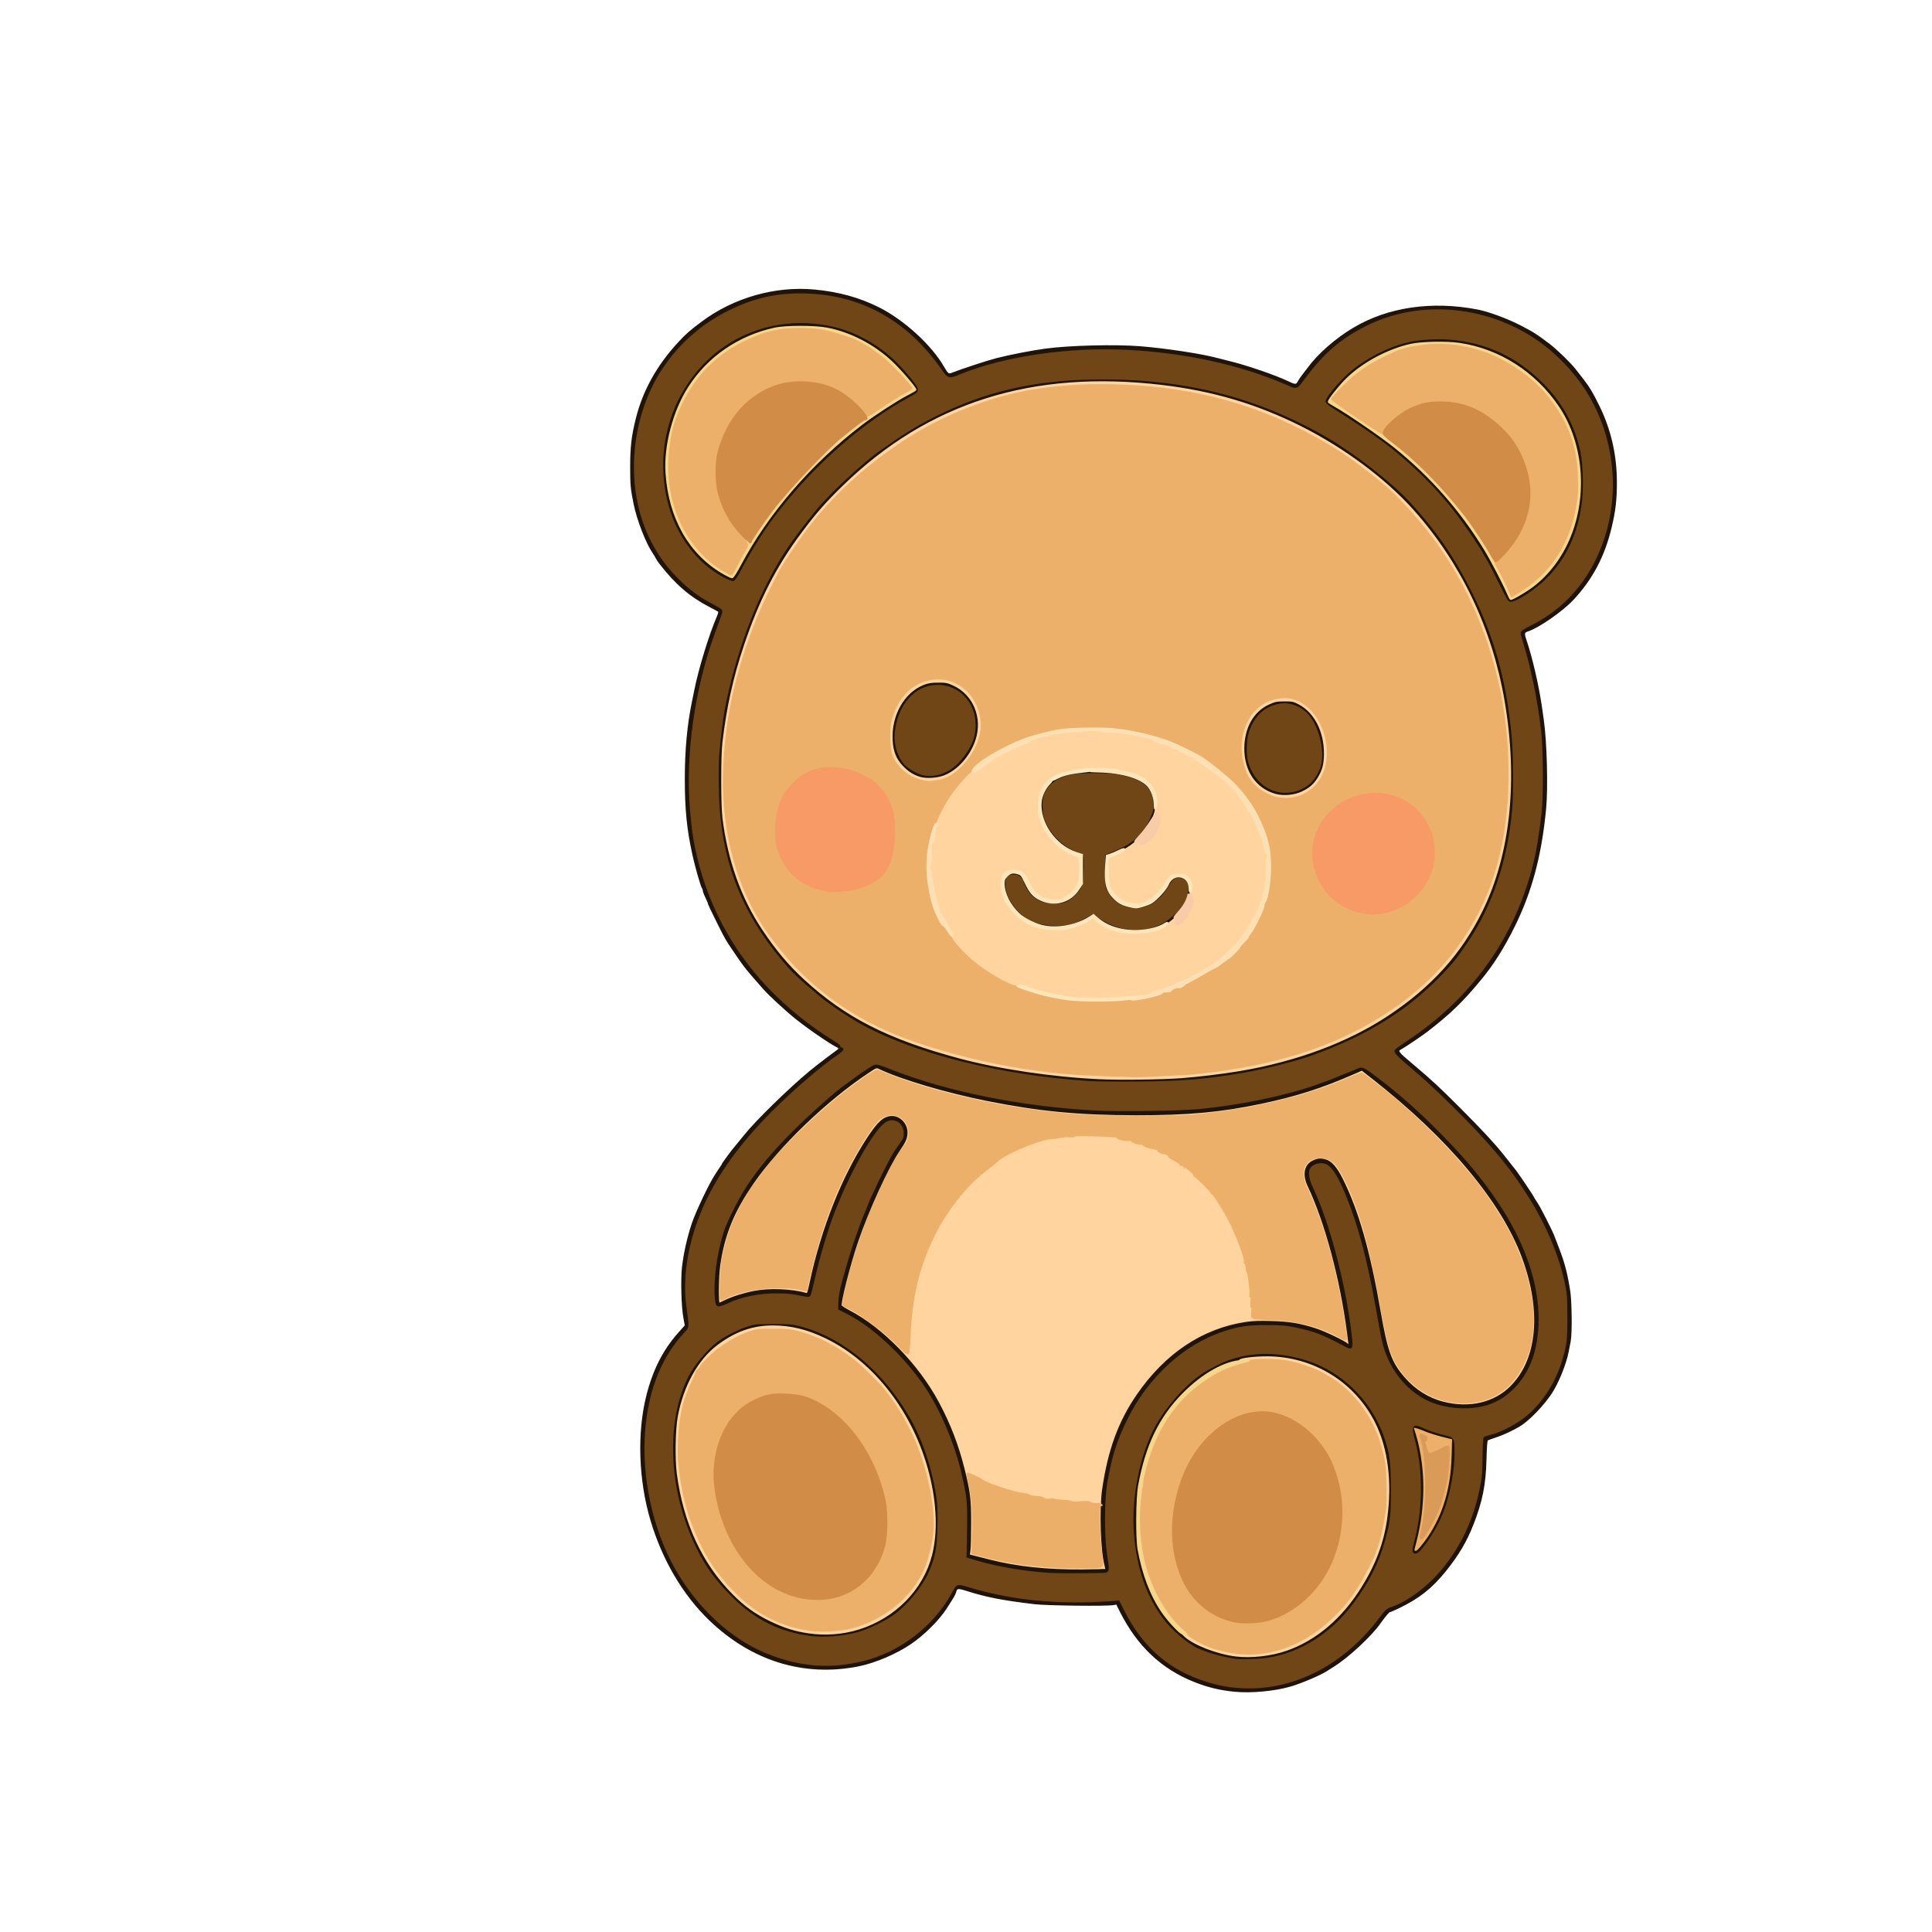 <svg xmlns="http://www.w3.org/2000/svg" width="1024" height="1024" viewBox="0.0 0.0 1024.0 1024.0"><g id="others"><path id="12" d="M 654.750,895.181 C 645.039,894.083 633.144,890.358 625,885.862 C 612.660,879.050 602.646,868.240 595.521,854.043 C 595.521,854.043 592.918,848.856 592.918,848.856 C 592.918,848.856 588.585,849.163 588.585,849.163 C 560.626,851.143 535.479,848.614 512.500,841.512 C 507.429,839.944 507.375,839.965 505.019,844.333 C 496.853,859.474 483.358,871.284 466.593,877.963 C 449.579,884.741 430.639,885.165 412.250,879.179 C 390.478,872.093 370.303,854.653 357.382,831.750 C 349.705,818.144 344.271,801.394 342.215,785 C 338.159,752.663 345.197,724.654 361.974,706.363 C 365.002,703.062 364.897,704.258 363.241,692 C 361.349,677.989 363.815,660.933 370.077,644.710 C 380.327,618.155 401.799,591.846 434.649,565.592 C 438.170,562.779 442.276,559.663 443.774,558.668 C 446.521,556.845 447.524,555.107 445.450,555.765 C 444.570,556.045 444.452,555.938 444.719,555.097 C 444.982,554.270 444.487,553.764 441.894,552.201 C 426.483,542.915 410.489,529.170 399.361,515.649 C 381.977,494.529 370.289,468.137 366.486,441.414 C 363.174,418.146 364.124,393.630 369.322,368.250 C 371.622,357.019 374.960,344.977 378.331,335.750 C 379.838,331.625 381.416,327.288 381.837,326.113 C 382.392,324.565 382.454,323.796 382.063,323.326 C 381.767,322.969 379.267,321.496 376.509,320.053 C 360.452,311.657 347.658,296.719 340.801,278.366 C 332.517,256.190 334.046,228.131 344.766,205.619 C 357.361,179.167 383.137,160.148 412.361,155.743 C 415.050,155.337 420.400,155.008 424.250,155.012 C 455.342,155.040 480.957,168.864 499.498,195.625 C 502.654,200.179 502.995,200.270 508.469,198.013 C 531.769,188.405 566.633,183.301 597.732,184.946 C 628.854,186.592 657.280,192.847 682,203.489 C 687.667,205.929 686.861,206.244 691.822,199.643 C 701.666,186.548 710.466,179.048 723.898,172.302 C 756.750,155.802 799.287,162.895 826.622,189.432 C 837.969,200.447 845.573,212.368 850.427,226.750 C 858.380,250.315 856.669,276.193 845.727,297.841 C 837.996,313.135 826.570,324.545 811.441,332.078 C 807.769,333.906 806.500,334.783 806.500,335.493 C 806.500,336.019 807.047,338.204 807.716,340.349 C 811.981,354.031 815.457,371.055 817.341,387.500 C 818.429,396.997 818.566,422.767 817.571,431 C 816.071,443.423 814.828,451.002 813.213,457.581 C 803.560,496.894 780.577,529.309 746.331,551.913 C 742.799,554.244 739.789,556.468 739.640,556.856 C 739.323,557.681 741.067,559.635 745.290,563.191 C 754.678,571.093 759.830,575.804 769.681,585.496 C 789.701,605.192 800.927,618.616 811.078,635 C 820.236,649.780 826.801,665.478 829.837,679.856 C 831.077,685.725 831.189,687.215 831.218,698 C 831.252,710.583 830.966,712.856 828.199,721.951 C 824.523,734.038 816.520,745.783 807.500,752.331 C 801.913,756.387 795.058,759.783 789.952,761.025 C 788.466,761.386 787.044,761.858 786.793,762.072 C 786.543,762.287 786.302,766.915 786.259,772.356 C 786.187,781.345 786.035,782.942 784.604,789.813 C 781.314,805.601 775.128,818.928 765.458,831.053 C 757.743,840.727 746.507,849.259 737.571,852.226 C 735.190,853.018 734.645,853.513 731.424,857.817 C 718.135,875.575 700.966,887.649 681.726,892.769 C 673.047,895.078 662.327,896.037 654.750,895.181M 671.419,878.213 C 688.731,875.643 705.065,865.393 716.693,849.801 C 725.111,838.515 730.241,828.426 733.479,816.792 C 736.423,806.213 736.747,803.452 736.708,789.250 C 736.669,775.124 736.063,770.462 733.168,762 C 726.614,742.841 711.259,727.588 692.500,721.604 C 677.683,716.876 663.342,716.923 650.500,721.740 C 646.884,723.096 639.799,726.821 636.655,729.019 C 628.222,734.915 618.424,746.006 613.005,755.787 C 604.677,770.820 599.960,794.157 601.490,812.751 C 603.331,835.125 610.354,852.014 622.886,864.201 C 631.428,872.508 639.538,876.216 654.500,878.659 C 657.606,879.167 666.595,878.930 671.419,878.213M 445.013,866.481 C 454.967,865.260 466.688,860.639 474.076,855.023 C 481.185,849.618 488.611,840.383 491.841,832.928 C 495.153,825.285 496.100,820.413 496.375,809.608 C 496.657,798.476 496.168,793.529 493.744,783 C 490.281,767.958 484.920,755.601 476.606,743.500 C 463.887,724.988 450.183,713.497 432,706.098 C 424.216,702.931 420.249,702.248 409.750,702.270 C 400.721,702.289 400.039,702.359 396,703.688 C 388.087,706.292 380.926,710.662 375.327,716.304 C 368.082,723.606 362.728,733.254 360.051,743.837 C 354.099,767.360 357.702,796.245 369.589,820.307 C 374.731,830.715 379.791,837.580 389,846.639 C 400.910,858.355 413.907,864.665 430.250,866.667 C 433.521,867.067 440.998,866.972 445.013,866.481M 586,833.047 C 587.523,832.616 587.534,832.138 586.218,823.500 C 584.765,813.963 584.856,794.619 586.395,785.798 C 588.847,771.749 591.376,763.737 596.986,752.250 C 607.960,729.780 627.200,712.129 648.216,705.251 C 656.782,702.448 661.126,701.810 671.500,701.832 C 679.497,701.848 681.596,702.028 687,703.157 C 696.702,705.185 702.029,707.239 712.657,713.048 C 716.562,715.183 716.764,714.906 716.034,708.418 C 713.005,681.490 704.463,648.762 695.503,629.750 C 693.246,624.962 692.728,621.376 693.961,619.074 C 695.523,616.155 700.706,615.062 703.860,616.986 C 706.847,618.807 710.075,624.217 714.072,634.104 C 720.499,650.003 725.089,667.403 729.740,693.500 C 732.941,711.452 733.336,713.194 735.360,718.250 C 742.077,735.032 755.994,745.037 773.764,745.858 C 785.908,746.419 795.177,742.960 802.580,735.103 C 816.188,720.660 818.816,696.430 809.696,669.500 C 805,655.635 797.872,642.767 786.569,627.750 C 772.382,608.900 750.072,586.806 729.827,571.554 C 721.986,565.648 722.173,565.721 718.750,567.250 C 717.925,567.618 715.450,568.630 713.250,569.500 C 711.050,570.370 708.575,571.375 707.750,571.734 C 706.298,572.365 703.731,573.327 698,575.387 C 682.125,581.092 657.165,586.269 635.750,588.298 C 624.667,589.347 592.383,589.777 579.500,589.045 C 540.966,586.857 502.700,579.187 473.250,567.746 C 463.390,563.916 464.748,563.989 459.945,567.037 C 457.637,568.501 454.414,570.723 452.781,571.975 C 451.149,573.226 448.983,574.812 447.969,575.500 C 443.368,578.619 429.383,591.082 420.497,599.981 C 409.947,610.549 402.616,619.280 396.355,628.739 C 392.103,635.162 385.780,647.659 384.079,653 C 380.526,664.159 378.546,678.634 379.360,687.500 C 379.714,691.363 379.851,691.764 380.855,691.907 C 381.463,691.994 383.645,691.265 385.704,690.288 C 392.997,686.827 402.112,684.987 411.750,685.030 C 418.094,685.059 419.688,685.230 425.651,686.520 C 427.414,686.902 428.732,686.968 429.011,686.689 C 429.264,686.437 430.254,682.747 431.212,678.490 C 434.082,665.732 438.502,650.920 442.305,641.314 C 450.918,619.561 462.949,598.450 468.995,594.480 C 473.827,591.307 479.493,594.703 479.498,600.775 C 479.500,602.963 479.211,603.697 477.335,606.275 C 476.144,607.912 474.542,610.246 473.774,611.462 C 472.274,613.837 465.814,626.636 464.038,630.750 C 463.445,632.125 462.620,633.866 462.204,634.620 C 461.789,635.373 461.034,637.173 460.524,638.620 C 460.015,640.066 459,642.582 458.268,644.210 C 457.101,646.806 455.514,651.132 452.841,659 C 451.103,664.116 447.012,678.064 445.998,682.331 C 445.400,684.850 444.874,688.450 444.830,690.331 C 444.830,690.331 444.750,693.750 444.750,693.750 C 444.750,693.750 449.659,696.250 449.659,696.250 C 456.255,699.610 465.360,706.460 472.918,713.750 C 493.632,733.731 506.310,758.752 512.315,791.500 C 513.010,795.293 513.164,798.616 513.076,808 C 513.014,814.462 512.917,820.964 512.857,822.447 C 512.857,822.447 512.750,825.145 512.750,825.145 C 512.750,825.145 518.464,826.822 518.464,826.822 C 529.150,829.960 543.322,832.337 556.250,833.160 C 561.269,833.480 584.785,833.390 586,833.047M 752.247,821.706 C 756.582,817.029 761.822,808.327 764.553,801.270 C 768.072,792.177 770.578,778.551 770.441,769.253 C 770.341,762.476 770.298,762.397 766.245,761.380 C 760.860,760.029 757.539,758.932 754.100,757.368 C 748.745,754.933 748.396,755.616 750.657,764.085 C 754.900,779.984 754.545,801.374 749.755,818.356 C 749.273,820.065 749.011,821.809 749.173,822.231 C 749.615,823.381 750.898,823.162 752.247,821.706M 633,571.553 C 648.828,569.989 660.671,568.113 673.161,565.189 C 679.545,563.696 690.984,560.459 695,559.010 C 725.140,548.141 746.716,534.577 765.214,514.869 C 770.544,509.190 771.277,508.252 777.414,499.250 C 788.423,483.104 795.583,464.447 799.193,442.500 C 801.021,431.389 801.497,424.873 801.492,411 C 801.484,385.824 798.087,363.304 791.012,341.500 C 786.394,327.267 777.423,308.147 769.606,295.867 C 760.457,281.499 747.997,266.459 738.313,258.097 C 714.479,237.516 692.025,224.189 665,214.583 C 638.961,205.328 610.229,201.007 579,201.647 C 547.140,202.300 522.208,208.143 496.419,221 C 486.162,226.113 480.077,229.856 466.887,239.161 C 457.432,245.831 440.026,262.036 432.690,271 C 427.453,277.397 420,287.293 417.320,291.406 C 404.255,311.457 393.747,336.932 387.069,364.750 C 384.318,376.210 383.243,383.236 381.714,399.750 C 381.228,404.985 381.382,421.862 381.981,429.250 C 383.558,448.685 388.673,467.094 396.639,482 C 404.679,497.045 416.755,512.468 427.750,521.732 C 437.552,529.991 439.467,531.481 445.250,535.350 C 462.517,546.900 480.425,554.368 509.096,561.978 C 527.577,566.883 554.909,571.064 578,572.519 C 589.478,573.242 621.611,572.678 633,571.553M 804.583,316.998 C 813.395,312.520 821.516,305.213 827.087,296.750 C 832.526,288.488 835.786,279.856 837.568,269 C 838.917,260.790 838.676,246.334 837.071,239.153 C 833.944,225.161 827.624,213.639 817.501,203.479 C 803.650,189.576 787.907,182.223 768.308,180.505 C 761.860,179.940 752.663,180.508 746.796,181.835 C 735.881,184.303 723.528,190.697 714.951,198.319 C 709.600,203.073 702.817,211.402 703.090,212.882 C 703.178,213.359 704.712,214.681 706.500,215.820 C 708.288,216.958 711.100,218.744 712.750,219.786 C 723.749,226.738 734.169,234.108 740.500,239.413 C 757.447,253.616 769.285,266.788 781.115,284.608 C 783.802,288.654 786,292.081 786,292.223 C 786,292.365 786.827,293.774 787.838,295.354 C 788.850,296.935 791.905,302.790 794.628,308.365 C 798.667,316.634 799.767,318.500 800.602,318.500 C 801.165,318.500 802.957,317.824 804.583,316.998M 393.055,300.625 C 398.551,290.187 405.613,279.161 412.150,270.808 C 432.139,245.268 457.255,223.337 481.750,210.034 C 483.400,209.138 485.031,208.173 485.375,207.891 C 486.689,206.811 485.926,205.083 482.098,200.461 C 474.686,191.514 469.084,186.605 460,181.091 C 442.990,170.767 419.281,168.820 399.500,176.123 C 379.870,183.369 363.238,200.484 356.550,220.319 C 352.880,231.202 351.723,239.069 352.154,250.188 C 352.858,268.392 359.143,283.856 370.618,295.618 C 376.007,301.144 385.587,307.473 388.592,307.494 C 389.167,307.498 390.581,305.321 393.055,300.625" stroke="#704617" fill="#704617" stroke-width="1" />
  <path id="35" d="M 749.173,822.231 C 749.011,821.809 749.273,820.065 749.755,818.356 C 754.545,801.374 754.900,779.984 750.657,764.085 C 748.396,755.616 748.745,754.933 754.100,757.368 C 757.539,758.932 760.860,760.029 766.245,761.380 C 770.298,762.397 770.341,762.476 770.441,769.253 C 770.578,778.551 768.072,792.177 764.553,801.270 C 761.822,808.327 756.582,817.029 752.247,821.706 C 750.898,823.162 749.615,823.381 749.173,822.231M 756.559,814 C 764.328,802.365 768.394,788.571 768.862,772.250 C 768.862,772.250 769.120,763.250 769.120,763.250 C 769.120,763.250 763.866,761.918 763.866,761.918 C 760.977,761.184 757.182,759.983 755.432,759.247 C 753.682,758.511 751.760,757.793 751.162,757.653 C 751.162,757.653 750.073,757.398 750.073,757.398 C 750.073,757.398 750.982,760.323 750.982,760.323 C 753.779,769.325 755.281,781.747 754.844,792.250 C 754.410,802.667 753.240,810.028 750.237,821.202 C 749.820,822.753 753.557,818.497 756.559,814" stroke="#20140A" fill="#20140A" stroke-width="1" />
  <path id="56" d="M 553.250,831.728 C 542.210,830.701 532.649,829.171 524.750,827.167 C 520.900,826.189 516.797,825.153 515.630,824.862 C 515.630,824.862 513.511,824.334 513.511,824.334 C 513.511,824.334 513.880,821.542 513.880,821.542 C 514.084,820.006 514.248,813.575 514.245,807.250 C 514.240,794.513 513.768,790.689 510.673,778.345 C 507.536,765.838 503.168,754.557 497.084,743.250 C 486.410,723.412 467.735,704.233 450.065,694.962 C 447.762,693.754 445.776,692.498 445.651,692.170 C 445.018,690.523 450.095,670.572 454.346,658 C 459.760,641.990 470.538,618.370 476.250,610 C 479.832,604.752 480.500,603.193 480.500,600.090 C 480.500,595.876 476.861,592 472.906,592 C 468.648,592 465.620,594.694 459.760,603.695 C 446.618,623.881 435.769,651.224 429.719,679.406 C 428.397,685.567 428.215,686.040 427.271,685.771 C 419.607,683.587 407.856,683.125 399.813,684.692 C 394.140,685.796 388.031,687.724 384.389,689.559 C 382.816,690.351 381.298,691 381.014,691 C 380.230,691 380.396,676.608 381.250,670.598 C 383.544,654.463 388.721,641.791 399.147,626.789 C 412.849,607.073 438,582.925 460.109,568.262 C 464.468,565.371 464.469,565.371 466.109,566.144 C 477.906,571.706 501.495,578.696 523,583.002 C 550.787,588.567 571.649,590.567 602.250,590.601 C 629.761,590.633 647.210,589.027 668.601,584.497 C 687.059,580.589 700.583,576.263 717.312,568.916 C 717.312,568.916 721.874,566.913 721.874,566.913 C 721.874,566.913 727.519,571.332 727.519,571.332 C 742.452,583.022 752.580,592.040 764.120,603.925 C 788.725,629.266 803.365,652.038 810.188,675.584 C 813.458,686.870 814.556,701.863 812.791,711.163 C 808.007,736.379 788.706,749.414 764.995,743.443 C 757.029,741.438 749.813,736.918 744.151,730.390 C 737.118,722.282 734.992,716.458 731.263,695.083 C 725.627,662.784 719.579,641.607 711.245,624.990 C 708.197,618.913 705.518,615.830 702.574,615.013 C 699.964,614.288 698.538,614.391 696.135,615.482 C 691.718,617.487 690.712,622.529 693.539,628.500 C 702.685,647.818 710.661,677.532 714.473,706.486 C 714.963,710.207 715.309,713.317 715.241,713.399 C 715.174,713.481 714.740,713.168 714.276,712.705 C 712.795,711.223 702.077,706.072 697.280,704.535 C 688.900,701.851 683.476,700.949 674,700.667 C 667.476,700.472 663.955,700.604 660.156,701.185 C 637.427,704.662 617.811,717.785 602.885,739.500 C 592.941,753.967 586.839,771.129 584.455,791.336 C 583.932,795.775 583.721,796.467 582.803,796.779 C 581.392,797.258 578.404,797.028 577.611,796.378 C 577.203,796.044 575.418,795.974 572.672,796.185 C 570.058,796.386 568.138,796.322 567.775,796.020 C 567.447,795.748 565.394,795.456 563.214,795.371 C 561.034,795.286 558.972,795.044 558.634,794.834 C 558.294,794.624 557.225,794.601 556.256,794.782 C 555.003,795.018 554.125,794.870 553.206,794.268 C 552.441,793.766 550.737,793.380 549.013,793.317 C 547.415,793.260 545.776,792.937 545.370,792.600 C 544.964,792.263 543.420,791.886 541.941,791.763 C 537.954,791.432 521.871,786.088 520.726,784.715 C 520.134,784.004 513.080,780.750 512.786,781.053 C 512.681,781.162 513.016,782.938 513.532,785 C 515.458,792.713 516.173,804.787 515.500,818.250 C 515.500,818.250 515.250,823.250 515.250,823.250 C 515.250,823.250 524.672,825.602 524.672,825.602 C 529.854,826.896 536.042,828.186 538.422,828.468 C 540.803,828.750 545.450,829.305 548.750,829.702 C 556.043,830.578 578.291,831.202 581.750,830.628 C 584.641,830.148 584.460,831.422 583.260,820.061 C 582.444,812.347 582.227,797.727 582.922,797.298 C 583.154,797.155 583.484,801.361 583.655,806.644 C 583.955,815.845 585.009,826.319 586.004,829.972 C 586.262,830.919 586.348,831.819 586.196,831.972 C 585.583,832.585 560.463,832.399 553.250,831.728M 782.504,742.720 C 787.602,741.752 790.580,740.596 794.738,737.971 C 802.135,733.298 808.345,723.625 811.085,712.500 C 812.317,707.501 812.773,697.486 812.042,691.500 C 811.484,686.926 809.142,676.396 807.761,672.250 C 806.816,669.413 802.246,658.087 801.205,656 C 796.765,647.107 787.528,632.849 781.444,625.500 C 767.938,609.186 756.319,597.342 739.471,582.718 C 736.599,580.226 732.788,577.144 731,575.869 C 729.212,574.594 726.514,572.527 725.004,571.275 C 723.493,570.024 721.949,569 721.574,569 C 721.198,569 718.609,569.991 715.821,571.202 C 705.219,575.808 696.162,578.952 684.250,582.163 C 676.269,584.316 659.817,587.846 655.750,588.280 C 654.100,588.456 651.850,588.789 650.750,589.020 C 649.650,589.252 644.138,589.961 638.500,590.596 C 629.199,591.643 626.029,591.750 604.250,591.750 C 578.629,591.750 569.396,591.297 552.250,589.196 C 523.703,585.697 493.358,578.529 472.517,570.361 C 472.517,570.361 464.783,567.330 464.783,567.330 C 464.783,567.330 462.267,568.732 462.267,568.732 C 460.882,569.504 459.188,570.574 458.500,571.110 C 457.812,571.645 455.188,573.583 452.669,575.417 C 442.664,582.697 431.394,592.569 420.053,603.987 C 410.446,613.659 409.386,614.879 402.918,623.703 C 401.084,626.203 399.003,628.956 398.293,629.818 C 397.582,630.681 397,631.552 397,631.753 C 397,631.955 396.159,633.499 395.132,635.184 C 393.146,638.442 392.631,639.445 389.711,645.750 C 386.717,652.215 384.969,657.918 382.967,667.750 C 382.267,671.195 381.530,688.037 382.053,688.675 C 382.244,688.909 383.379,688.535 384.575,687.844 C 387.110,686.380 391.645,684.996 399,683.442 C 405.659,682.036 418.260,681.907 423.656,683.190 C 427.815,684.179 427.500,684.188 427.500,683.074 C 427.500,681.471 432.775,661.034 435.006,653.992 C 440.462,636.772 447.370,621.143 455.445,607.750 C 462.895,595.395 465.717,592.185 470.214,590.952 C 476.204,589.310 482,593.985 482,600.457 C 482,603.551 481.423,604.893 478.332,608.976 C 476.990,610.750 475.769,612.550 475.620,612.976 C 475.470,613.402 475.038,614.113 474.658,614.558 C 473.740,615.631 468.253,626.871 465.289,633.750 C 463.986,636.775 462.497,640.150 461.981,641.250 C 456.914,652.039 448.559,679.276 447.221,689.363 C 447.221,689.363 446.887,691.875 446.887,691.875 C 446.887,691.875 449.783,693.201 449.783,693.201 C 456.458,696.256 470.680,707.062 477.067,713.928 C 479.808,716.876 480.889,717.739 481.293,717.304 C 481.610,716.962 481.973,713.094 482.168,707.985 C 482.923,688.247 486.488,672.812 493.999,656.750 C 500.853,642.095 512.112,627.774 523.250,619.544 C 525.175,618.122 527.425,616.310 528.250,615.517 C 533.149,610.808 553.975,602.420 558.511,603.327 C 558.790,603.100 563.041,602.424 563.268,602.529 C 563.072,602.212 564.186,602.121 566.356,602.276 C 568.806,602.451 569.472,602.380 568.750,602.021 C 567.813,601.556 582.812,601.643 587.500,602.130 C 588.462,602.231 589.995,602.355 590.904,602.406 C 591.814,602.457 592.441,602.691 592.297,602.924 C 591.912,603.548 597.165,604.604 598.714,604.215 C 599.634,603.984 599.995,604.068 599.894,604.491 C 599.715,605.249 603.899,606.587 605.188,606.186 C 605.761,606.006 606.002,606.092 605.808,606.406 C 605.510,606.888 608.333,608.159 612.168,609.351 C 613.251,608.935 614.587,609.455 614.170,610.130 C 612.459,609.551 618.192,612.002 616.408,611.307 C 617.098,610.880 620.135,612.378 619.771,612.965 C 620.040,613.750 625.302,616.090 625.838,617.433 C 626.567,617.271 628.003,618.091 628.298,619.077 C 627.651,618.032 628.549,618.473 630.775,620.298 C 631.981,621.286 632.919,622.345 632.860,622.649 C 632.799,622.955 632.975,623.232 633.250,623.266 C 633.966,623.355 642,631.354 642,631.979 C 642,632.265 642.198,632.500 642.439,632.500 C 643.120,632.500 648.269,640.481 651.246,646.149 C 655.344,653.953 660.516,667.760 659.784,668.944 C 659.625,669.202 659.747,669.499 660.058,669.602 C 660.369,669.706 660.648,670.719 660.677,671.854 C 660.707,672.988 660.876,673.827 661.054,673.716 C 661.578,673.393 662.996,683.592 662.728,685.760 C 662.535,687.317 662.591,687.532 662.984,686.750 C 663.346,686.029 663.423,686.867 663.258,689.750 C 663.093,692.609 663.163,693.394 663.503,692.500 C 663.842,691.608 663.902,692.284 663.711,694.859 C 663.389,699.199 662.535,698.830 673.750,699.202 C 687.428,699.656 699.918,702.836 709.673,708.348 C 713.890,710.731 713.975,710.684 713.215,706.375 C 712.863,704.381 712.323,700.950 712.014,698.750 C 711.421,694.518 710.996,692.163 709.442,684.500 C 707.864,676.722 706.451,670.455 705.497,667 C 705.004,665.212 704.101,661.950 703.491,659.750 C 702.144,654.891 699.987,648.336 697.682,642.097 C 695.993,637.527 695.019,635.228 692.237,629.250 C 689.899,624.225 689.934,619.343 692.330,616.496 C 694.072,614.427 696.509,613.500 700.213,613.500 C 705.708,613.500 708.531,616.071 713.119,625.250 C 720.478,639.976 726.047,659.446 731.496,689.500 C 735.779,713.115 737.250,718.237 741.644,724.833 C 748.021,734.407 758.139,741.050 768.893,742.725 C 774.785,743.642 777.645,743.641 782.504,742.720" stroke="#FFD49F" fill="#FFD49F" stroke-width="1" />
  <path id="35" d="M 578,572.519 C 530.389,569.519 484.007,557.852 455.322,541.661 C 449.596,538.429 439.890,531.868 435.750,528.430 C 422.943,517.796 420.170,515.152 414.060,507.750 C 394.379,483.906 384.442,459.589 381.981,429.250 C 381.382,421.862 381.228,404.985 381.714,399.750 C 383.243,383.236 384.318,376.210 387.069,364.750 C 393.747,336.932 404.255,311.457 417.320,291.406 C 420,287.293 427.453,277.397 432.690,271 C 440.026,262.036 457.432,245.831 466.887,239.161 C 480.077,229.856 486.162,226.113 496.419,221 C 522.208,208.143 547.140,202.300 579,201.647 C 610.229,201.007 638.961,205.328 665,214.583 C 678.315,219.315 693.519,226.471 704.869,233.346 C 719.683,242.321 738.259,256.975 747.078,266.644 C 760.732,281.613 769.907,294.828 778.740,312.250 C 791.472,337.363 797.973,360.545 800.752,390.750 C 801.606,400.027 801.730,420.639 800.982,429 C 798.576,455.930 790.462,480.113 777.414,499.250 C 771.277,508.252 770.544,509.190 765.214,514.869 C 746.716,534.577 725.140,548.141 695,559.010 C 687.088,561.864 670.184,566.157 659.750,567.962 C 639.484,571.470 627.044,572.526 603.500,572.739 C 592.913,572.834 581.438,572.736 578,572.519M 625.750,570.981 C 639.476,569.975 657.721,567.427 669,564.941 C 687.415,560.882 703.427,555.283 718.750,547.543 C 743.793,534.892 763.773,517.572 777.634,496.500 C 782.548,489.028 788.982,475.657 791.948,466.750 C 801.105,439.253 802.860,406.173 796.991,371.654 C 790.508,333.510 773.963,298.736 748.985,270.750 C 727.341,246.499 694.045,225.377 659.500,213.982 C 630.258,204.335 592.096,200.390 560.500,203.748 C 517.210,208.347 479.363,226.355 447.137,257.683 C 419.937,284.125 402.885,313.332 391.342,353.250 C 387.611,366.154 385.188,378.398 383.399,393.397 C 382.541,400.584 382.543,426.584 383.402,433.500 C 386.182,455.880 393.164,475.560 404.246,492.250 C 411.522,503.207 418.216,511.180 426.632,518.912 C 448.442,538.951 471.005,550.409 508.500,560.490 C 529.482,566.130 557.947,570.354 582.722,571.504 C 593.244,571.992 615.687,571.720 625.750,570.981" stroke="#20140A" fill="#20140A" stroke-width="1" />
  <path id="7" d="M 768.893,742.725 C 758.139,741.050 748.021,734.407 741.644,724.833 C 737.250,718.237 735.779,713.115 731.496,689.500 C 726.047,659.446 720.478,639.976 713.119,625.250 C 710.014,619.037 708.269,616.649 705.596,614.953 C 701.543,612.383 695.167,613.125 692.330,616.496 C 689.934,619.343 689.899,624.225 692.237,629.250 C 695.019,635.228 695.993,637.527 697.682,642.097 C 699.987,648.336 702.144,654.891 703.491,659.750 C 704.101,661.950 705.004,665.212 705.497,667 C 706.451,670.455 707.864,676.722 709.442,684.500 C 710.996,692.163 711.421,694.518 712.014,698.750 C 712.323,700.950 712.863,704.381 713.215,706.375 C 713.975,710.684 713.890,710.731 709.673,708.348 C 699.918,702.836 687.428,699.656 673.750,699.202 C 662.535,698.830 663.389,699.199 663.711,694.859 C 663.902,692.284 663.842,691.608 663.503,692.500 C 663.163,693.394 663.093,692.609 663.258,689.750 C 663.423,686.867 663.346,686.029 662.984,686.750 C 662.591,687.532 662.535,687.317 662.728,685.760 C 662.996,683.592 661.578,673.393 661.054,673.716 C 660.876,673.827 660.707,672.988 660.677,671.854 C 660.648,670.719 660.369,669.706 660.058,669.602 C 659.747,669.499 659.625,669.202 659.784,668.944 C 660.516,667.760 655.344,653.953 651.246,646.149 C 648.269,640.481 643.120,632.500 642.439,632.500 C 642.198,632.500 642,632.265 642,631.979 C 642,631.354 633.966,623.355 633.250,623.266 C 632.975,623.232 632.799,622.955 632.860,622.649 C 632.919,622.345 631.981,621.286 630.775,620.298 C 628.549,618.473 627.651,618.032 627.739,618.518 C 628.003,618.091 626.567,617.271 625.838,617.433 C 625.477,615.881 619.388,613.519 619.771,612.965 C 620.135,612.378 617.098,610.880 616.408,611.307 C 618.063,611.919 612.365,609.447 614.170,610.130 C 614.587,609.455 613.251,608.935 610,608.292 C 608.333,608.159 605.510,606.888 605.808,606.406 C 606.002,606.092 605.761,606.006 605.188,606.186 C 603.899,606.587 599.715,605.249 599.894,604.491 C 599.995,604.068 599.634,603.984 598.714,604.215 C 597.165,604.604 591.912,603.548 592.297,602.924 C 592.441,602.691 591.814,602.457 590.904,602.406 C 589.995,602.355 588.462,602.231 587.500,602.130 C 582.812,601.643 567.813,601.556 568.750,602.021 C 569.472,602.380 568.806,602.451 566.356,602.276 C 564.186,602.121 563.072,602.212 563.268,602.529 C 561.947,602.447 558.360,603.319 558.511,603.327 C 553.975,602.420 533.149,610.808 528.250,615.517 C 527.425,616.310 525.175,618.122 523.250,619.544 C 512.112,627.774 500.853,642.095 493.999,656.750 C 486.488,672.812 482.923,688.247 482.168,707.985 C 481.973,713.094 481.610,716.962 481.293,717.304 C 480.889,717.739 479.808,716.876 477.067,713.928 C 470.680,707.062 456.458,696.256 449.783,693.201 C 449.783,693.201 446.887,691.875 446.887,691.875 C 446.887,691.875 447.221,689.363 447.221,689.363 C 448.559,679.276 456.914,652.039 461.981,641.250 C 462.497,640.150 463.986,636.775 465.289,633.750 C 468.253,626.871 473.740,615.631 474.658,614.558 C 475.038,614.113 475.470,613.402 475.620,612.976 C 475.769,612.550 476.990,610.750 478.332,608.976 C 481.423,604.893 482,603.551 482,600.457 C 482,593.985 476.204,589.310 470.214,590.952 C 465.717,592.185 462.895,595.395 455.445,607.750 C 447.370,621.143 440.462,636.772 435.006,653.992 C 432.775,661.034 427.500,681.471 427.500,683.074 C 427.500,684.188 427.815,684.179 423.656,683.190 C 418.260,681.907 405.659,682.036 399,683.442 C 391.645,684.996 387.110,686.380 384.575,687.844 C 383.379,688.535 382.244,688.909 382.053,688.675 C 381.530,688.037 382.267,671.195 382.967,667.750 C 384.969,657.918 386.717,652.215 389.711,645.750 C 392.631,639.445 393.146,638.442 395.132,635.184 C 396.159,633.499 397,631.955 397,631.753 C 397,631.552 397.582,630.681 398.293,629.818 C 399.003,628.956 401.084,626.203 402.918,623.703 C 409.386,614.879 410.446,613.659 420.053,603.987 C 431.394,592.569 442.664,582.697 452.669,575.417 C 455.188,573.583 457.812,571.645 458.500,571.110 C 459.188,570.574 460.882,569.504 462.267,568.732 C 462.267,568.732 464.783,567.330 464.783,567.330 C 464.783,567.330 472.517,570.361 472.517,570.361 C 493.358,578.529 523.703,585.697 552.250,589.196 C 569.396,591.297 578.629,591.750 604.250,591.750 C 626.029,591.750 629.199,591.643 638.500,590.596 C 644.138,589.961 649.650,589.252 650.750,589.020 C 651.850,588.789 654.100,588.456 655.750,588.280 C 659.817,587.846 676.269,584.316 684.250,582.163 C 696.162,578.952 705.219,575.808 715.821,571.202 C 718.609,569.991 721.198,569 721.574,569 C 721.949,569 723.493,570.024 725.004,571.275 C 726.514,572.527 729.212,574.594 731,575.869 C 732.788,577.144 736.599,580.226 739.471,582.718 C 756.319,597.342 767.938,609.186 781.444,625.500 C 787.528,632.849 796.765,647.107 801.205,656 C 802.246,658.087 806.816,669.413 807.761,672.250 C 809.142,676.396 811.484,686.926 812.042,691.500 C 812.773,697.486 812.317,707.501 811.085,712.500 C 808.345,723.625 802.135,733.298 794.738,737.971 C 790.580,740.596 787.602,741.752 782.504,742.720 C 777.645,743.641 774.785,743.642 768.893,742.725" stroke="#ECB06A" fill="#ECB06A" stroke-width="1" />
  <path id="56" d="M 582.722,571.504 C 557.947,570.354 529.482,566.130 508.500,560.490 C 471.005,550.409 448.442,538.951 426.632,518.912 C 418.216,511.180 411.522,503.207 404.246,492.250 C 393.164,475.560 386.182,455.880 383.402,433.500 C 382.543,426.584 382.541,400.584 383.399,393.397 C 385.629,374.708 389.082,359.155 394.755,342.250 C 402.815,318.234 411.947,300.385 425.312,282.526 C 432.988,272.267 437.988,266.576 447.137,257.683 C 492.294,213.784 547.361,196.419 615.750,204.517 C 642.797,207.719 666.255,214.691 689.663,226.486 C 712.468,237.977 734.221,254.208 748.985,270.750 C 773.963,298.736 790.508,333.510 796.991,371.654 C 804.152,413.773 800.042,452.722 785.269,482.750 C 774.211,505.226 758.409,522.748 735.500,537.937 C 714.286,552.001 687.082,562.145 657,567.207 C 647.908,568.737 634.863,570.313 625.750,570.981 C 615.687,571.720 593.244,571.992 582.722,571.504M 615.250,569.989 C 655.624,568.378 690.601,560.253 718.250,546.062 C 748.703,530.432 770.315,509.416 783.891,482.229 C 793.985,462.017 799,438.421 799,411.146 C 799,382.970 794.428,357.161 785.245,333.500 C 775.602,308.651 764.056,289.779 746.813,270.685 C 738.967,261.997 735.594,258.874 725.750,251.191 C 717.390,244.667 711.232,240.343 705,236.621 C 669.544,215.452 634.203,205.403 591,204.204 C 565.741,203.504 543.149,206.359 524,212.673 C 504.303,219.168 488.474,227.143 472.205,238.769 C 448.813,255.487 431.777,273.439 417.057,296.884 C 413.478,302.582 413.481,302.577 408.942,311.601 C 399.444,330.483 391.416,353.933 387.578,374 C 378.496,421.493 385.508,463.772 407.604,494.750 C 424.950,519.067 446.949,536.452 474.918,547.947 C 488.468,553.515 509.760,559.747 527,563.191 C 548.384,567.462 564.626,569.313 586.351,569.958 C 593.446,570.169 600.038,570.375 601,570.414 C 601.962,570.455 608.375,570.263 615.250,569.989" stroke="#FFD49F" fill="#FFD49F" stroke-width="1" />
  <path id="35" d="M 430.250,866.667 C 413.907,864.665 400.910,858.355 389,846.639 C 379.791,837.580 374.731,830.715 369.589,820.307 C 354.830,790.431 353.115,754.064 365.322,729.846 C 368.365,723.807 375.257,715.605 380.750,711.484 C 384.434,708.720 391.164,705.279 396,703.688 C 400.039,702.359 400.721,702.289 409.750,702.270 C 418.104,702.253 419.793,702.390 423.750,703.411 C 446.663,709.322 468.007,727.203 482.195,752.375 C 487.125,761.124 491.188,771.894 493.744,783 C 496.168,793.529 496.657,798.476 496.375,809.608 C 496.100,820.413 495.153,825.285 491.841,832.928 C 488.611,840.383 481.185,849.618 474.076,855.023 C 469.463,858.529 459.762,863.216 454,864.721 C 446.464,866.688 436.857,867.476 430.250,866.667M 445.885,865.218 C 460.240,863.087 472.628,856.447 481.816,845.962 C 491.986,834.355 496.028,821.732 495.334,803.750 C 494.262,776.024 481.935,747.675 462.418,728.061 C 440.991,706.525 414.594,697.972 393.773,705.818 C 375.970,712.527 363.880,728.520 359.720,750.869 C 358.467,757.598 358.205,773.284 359.216,781 C 362.622,806.990 372.539,828.419 388.701,844.713 C 394.909,850.972 400.416,854.933 408.250,858.773 C 420.938,864.991 433.231,867.097 445.885,865.218" stroke="#20140A" fill="#20140A" stroke-width="1" />
  <path id="35" d="M 556.250,833.160 C 543.322,832.337 529.150,829.960 518.464,826.822 C 518.464,826.822 512.750,825.145 512.750,825.145 C 512.750,825.145 512.857,822.447 512.857,822.447 C 512.917,820.964 513.014,814.462 513.076,808 C 513.194,795.350 512.983,793.451 510.003,780.471 C 506.476,765.111 498.776,746.981 490.638,734.883 C 479.817,718.793 463.243,703.168 449.659,696.250 C 449.659,696.250 444.750,693.750 444.750,693.750 C 444.750,693.750 444.830,690.331 444.830,690.331 C 444.874,688.450 445.400,684.850 445.998,682.331 C 447.012,678.064 451.103,664.116 452.841,659 C 455.514,651.132 457.101,646.806 458.268,644.210 C 459,642.582 460.015,640.066 460.524,638.620 C 461.034,637.173 461.789,635.373 462.204,634.620 C 462.620,633.866 463.445,632.125 464.038,630.750 C 465.814,626.636 472.274,613.837 473.774,611.462 C 474.542,610.246 476.144,607.912 477.335,606.275 C 479.211,603.697 479.500,602.963 479.498,600.775 C 479.493,594.703 473.827,591.307 468.995,594.480 C 462.949,598.450 450.918,619.561 442.305,641.314 C 438.502,650.920 434.082,665.732 431.212,678.490 C 430.254,682.747 429.264,686.437 429.011,686.689 C 428.732,686.968 427.414,686.902 425.651,686.520 C 419.688,685.230 418.094,685.059 411.750,685.030 C 402.112,684.987 392.997,686.827 385.704,690.288 C 383.645,691.265 381.463,691.994 380.855,691.907 C 379.851,691.764 379.714,691.363 379.360,687.500 C 378.546,678.634 380.526,664.159 384.079,653 C 385.780,647.659 392.103,635.162 396.355,628.739 C 402.616,619.280 409.947,610.549 420.497,599.981 C 429.383,591.082 443.368,578.619 447.969,575.500 C 448.983,574.812 451.149,573.226 452.781,571.975 C 454.414,570.723 457.637,568.501 459.945,567.037 C 464.748,563.989 463.390,563.916 473.250,567.746 C 502.700,579.187 540.966,586.857 579.500,589.045 C 592.383,589.777 624.667,589.347 635.750,588.298 C 657.165,586.269 682.125,581.092 698,575.387 C 703.731,573.327 706.298,572.365 707.750,571.734 C 708.575,571.375 711.050,570.370 713.250,569.500 C 715.450,568.630 717.925,567.618 718.750,567.250 C 722.173,565.721 721.986,565.648 729.827,571.554 C 739.452,578.805 749.420,587.452 758.582,596.500 C 774.746,612.463 784.214,623.605 793.846,638 C 811.730,664.730 818.646,692.370 813.172,715.239 C 810.030,728.361 801.553,738.923 790.567,743.399 C 780.862,747.355 766.173,746.618 756.346,741.684 C 747.096,737.039 739.474,728.529 735.360,718.250 C 733.336,713.194 732.941,711.452 729.740,693.500 C 725.089,667.403 720.499,650.003 714.072,634.104 C 710.075,624.217 706.847,618.807 703.860,616.986 C 700.706,615.062 695.523,616.155 693.961,619.074 C 692.728,621.376 693.246,624.962 695.503,629.750 C 704.463,648.762 713.005,681.490 716.034,708.418 C 716.764,714.906 716.562,715.183 712.657,713.048 C 702.029,707.239 696.702,705.185 687,703.157 C 681.596,702.028 679.497,701.848 671.500,701.832 C 661.126,701.810 656.782,702.448 648.216,705.251 C 627.200,712.129 607.960,729.780 596.986,752.250 C 591.376,763.737 588.847,771.749 586.395,785.798 C 584.856,794.619 584.765,813.963 586.218,823.500 C 587.534,832.138 587.523,832.616 586,833.047 C 584.785,833.390 561.269,833.480 556.250,833.160M 586.201,831.967 C 586.356,831.812 586.276,830.961 586.023,830.078 C 583.824,822.413 583.088,800.048 584.679,789.250 C 587.736,768.500 593.183,753.614 602.885,739.500 C 617.811,717.785 637.427,704.662 660.156,701.185 C 663.955,700.604 667.476,700.472 674,700.667 C 683.476,700.949 688.900,701.851 697.280,704.535 C 702.077,706.072 712.795,711.223 714.276,712.705 C 714.740,713.168 715.174,713.481 715.241,713.399 C 715.309,713.317 714.963,710.207 714.473,706.486 C 710.661,677.532 702.685,647.818 693.539,628.500 C 690.712,622.529 691.718,617.487 696.135,615.482 C 698.538,614.391 699.964,614.288 702.574,615.013 C 705.518,615.830 708.197,618.913 711.245,624.990 C 719.579,641.607 725.627,662.784 731.263,695.083 C 734.992,716.458 737.118,722.282 744.151,730.390 C 749.813,736.918 757.029,741.438 764.995,743.443 C 778.986,746.966 792.281,743.816 801.064,734.895 C 815.336,720.400 817.624,694.884 807.194,666.554 C 796.236,636.790 767.947,602.980 727.519,571.332 C 727.519,571.332 721.874,566.913 721.874,566.913 C 721.874,566.913 717.312,568.916 717.312,568.916 C 700.583,576.263 687.059,580.589 668.601,584.497 C 647.210,589.027 629.761,590.633 602.250,590.601 C 571.649,590.567 550.787,588.567 523,583.002 C 501.495,578.696 477.906,571.706 466.109,566.144 C 464.469,565.371 464.468,565.371 460.109,568.262 C 438,582.925 412.849,607.073 399.147,626.789 C 388.721,641.791 383.544,654.463 381.250,670.598 C 380.396,676.608 380.230,691 381.014,691 C 381.298,691 382.816,690.351 384.389,689.559 C 388.031,687.724 394.140,685.796 399.813,684.692 C 407.856,683.125 419.607,683.587 427.271,685.771 C 428.215,686.040 428.397,685.567 429.719,679.406 C 435.769,651.224 446.618,623.881 459.760,603.695 C 465.620,594.694 468.648,592 472.906,592 C 476.861,592 480.500,595.876 480.500,600.090 C 480.500,603.193 479.832,604.752 476.250,610 C 470.538,618.370 459.760,641.990 454.346,658 C 450.095,670.572 445.018,690.523 445.651,692.170 C 445.776,692.498 447.762,693.754 450.065,694.962 C 467.735,704.233 486.410,723.412 497.084,743.250 C 503.168,754.557 507.536,765.838 510.673,778.345 C 513.768,790.689 514.240,794.513 514.245,807.250 C 514.248,813.575 514.084,820.006 513.880,821.542 C 513.880,821.542 513.511,824.334 513.511,824.334 C 513.511,824.334 515.630,824.862 515.630,824.862 C 516.797,825.153 520.900,826.189 524.750,827.167 C 538.891,830.755 554.967,832.466 573.334,832.338 C 580.255,832.289 586.045,832.123 586.201,831.967" stroke="#20140A" fill="#20140A" stroke-width="1" />
  <path id="56" d="M 428.536,865.207 C 421.335,864.159 415.392,862.274 408.250,858.773 C 400.416,854.933 394.909,850.972 388.701,844.713 C 372.539,828.419 362.622,806.990 359.216,781 C 358.205,773.284 358.467,757.598 359.720,750.869 C 362.731,734.696 370.360,720.952 380.598,713.256 C 389.959,706.219 398.983,703.026 409.560,703.009 C 419.011,702.993 427.564,705.073 437.250,709.741 C 463.216,722.255 483.966,749.411 492.082,781.500 C 496.030,797.110 496.547,812.337 493.529,824.136 C 488.890,842.272 474.236,857.193 455.199,863.166 C 446.762,865.813 437.548,866.518 428.536,865.207M 451,862.672 C 468.061,858.258 482.502,846.628 489.182,831.923 C 491.204,827.472 493.245,819.839 494.043,813.750 C 495.679,801.251 491.596,779.926 484.374,763.250 C 480.315,753.876 473.686,742.876 468.255,736.500 C 464.021,731.528 456.820,724.458 452.750,721.275 C 448.868,718.240 441.812,713.500 441.175,713.500 C 441.002,713.500 439.824,712.867 438.555,712.093 C 435.389,710.160 428.055,707.299 422.702,705.908 C 418.875,704.913 417.057,704.753 409.750,704.768 C 401.877,704.784 400.954,704.884 397.250,706.128 C 390.437,708.415 382.058,713.562 376.419,718.924 C 373.714,721.497 371.500,723.900 371.500,724.264 C 371.500,724.629 370.938,725.370 370.250,725.910 C 369.562,726.452 369,727.184 369,727.539 C 369,728.112 367.641,731.393 366.516,733.535 C 365.751,734.992 363.521,740.772 362.760,743.270 C 360.429,750.922 359.068,766.595 359.959,775.524 C 361.621,792.175 365.513,806.067 372.316,819.631 C 376.938,828.847 382.913,836.865 391.312,845.122 C 401.957,855.588 414.904,861.931 429.758,863.955 C 435.324,864.713 445.481,864.100 451,862.672" stroke="#FFD49F" fill="#FFD49F" stroke-width="1" />
  <path id="7" d="M 750.237,821.202 C 753.240,810.028 754.410,802.667 754.844,792.250 C 755.281,781.747 753.779,769.325 750.982,760.323 C 750.982,760.323 750.073,757.398 750.073,757.398 C 750.073,757.398 751.162,757.653 751.162,757.653 C 751.760,757.793 753.682,758.511 755.432,759.247 C 757.182,759.983 760.977,761.184 763.866,761.918 C 763.866,761.918 769.120,763.250 769.120,763.250 C 769.120,763.250 768.862,772.250 768.862,772.250 C 768.394,788.571 764.328,802.365 756.559,814 C 753.557,818.497 749.820,822.753 750.237,821.202M 755.863,812.375 C 758.270,808.577 761.048,803.194 762.486,799.541 C 763.890,795.971 766.294,786.645 766.942,782.250 C 767.851,776.074 768.206,767.186 767.558,766.785 C 767.239,766.588 765.914,767.025 764.614,767.756 C 761.415,769.554 757.361,771.068 756.948,770.617 C 756.763,770.415 756.228,768.907 755.760,767.264 C 755.760,767.264 754.908,764.279 757.510,762.204 C 757.510,762.204 755.307,761.134 755.307,761.134 C 752.814,759.923 752.359,760.065 753.035,761.843 C 756.654,771.362 756.918,797.389 753.544,812 C 752.487,816.578 753.133,816.683 755.863,812.375" stroke="#ECB06A" fill="#ECB06A" stroke-width="1" />
  <path id="7" d="M 586.351,569.958 C 564.626,569.313 548.384,567.462 527,563.191 C 509.760,559.747 488.468,553.515 474.918,547.947 C 446.949,536.452 424.950,519.067 407.604,494.750 C 390.365,470.580 382.030,438.688 383.955,404.250 C 385.176,382.404 388.897,363.514 396.169,342.250 C 400.755,328.839 404.841,319.435 412.786,304 C 416.236,297.300 427.587,280.994 434.020,273.500 C 445.704,259.888 456.882,249.720 472.205,238.769 C 488.474,227.143 504.303,219.168 524,212.673 C 543.149,206.359 565.741,203.504 591,204.204 C 634.203,205.403 669.544,215.452 705,236.621 C 711.232,240.343 717.390,244.667 725.750,251.191 C 735.594,258.874 738.967,261.997 746.813,270.685 C 764.056,289.779 775.602,308.651 785.245,333.500 C 792.334,351.765 797.106,373.577 798.500,394.094 C 800.833,428.401 795.896,458.190 783.891,482.229 C 772.487,505.065 756.033,522.931 732.750,537.755 C 706.172,554.678 675.340,564.411 634.500,568.769 C 628.237,569.438 604.979,570.580 601,570.414 C 600.038,570.375 593.446,570.169 586.351,569.958M 600.750,529.822 C 605.289,529.566 615.486,527.117 615.839,526.198 C 616.013,525.746 616.888,525.500 618.319,525.500 C 619.776,525.500 620.625,525.256 620.806,524.785 C 621.114,523.984 623.880,522.867 624.543,523.277 C 625.126,523.638 628,522.106 629.862,520.854 C 630.076,520.521 631.712,519.480 633.500,518.538 C 635.288,517.596 638.125,515.965 639.804,514.913 C 641.484,513.861 643.141,513 643.487,513 C 643.833,513 645.548,511.875 647.298,510.500 C 649.047,509.125 650.646,508 650.850,508 C 651.380,508 657,502.370 657,501.841 C 657,501.598 658.013,500.373 659.250,499.118 C 660.487,497.863 661.500,496.623 661.500,496.365 C 661.500,496.106 662.063,495.224 662.753,494.406 C 664.574,492.241 669.596,481.912 669.685,480.147 C 669.726,479.319 670.054,478.287 670.413,477.854 C 671.770,476.219 673.144,467.531 673.198,460.250 C 673.273,450.142 671.872,444.106 667.107,434.012 C 663.976,427.379 659.245,420.762 653.488,414.959 C 650.449,411.896 641.222,404.447 637.358,401.938 C 633.885,399.683 624.959,395.264 620,393.346 C 611.777,390.165 600.711,387.582 590.574,386.478 C 584.170,385.779 566.821,386.086 561.500,386.990 C 555.396,388.029 546.255,390.474 541.750,392.276 C 529.612,397.127 516.428,405.298 515.573,408.500 C 515.537,408.637 514.129,410.212 512.444,412 C 510.760,413.788 508.058,416.983 506.438,419.100 C 503.524,422.911 497.500,433.171 497.500,434.325 C 497.500,434.654 496.957,435.568 496.295,436.356 C 493.918,439.180 491.498,450.947 491.502,459.661 C 491.505,466.930 493.625,478.132 495.964,483.250 C 498.699,489.230 499.233,490.154 500.077,490.375 C 500.584,490.509 501,490.790 501,491.002 C 501,491.637 506.557,499.149 509.440,502.410 C 519.404,513.683 538.179,524.082 555.250,527.782 C 565.861,530.082 570.176,530.449 584,530.230 C 591.288,530.115 598.825,529.931 600.750,529.822M 736.899,482.721 C 743.715,480.443 748.720,477.015 752.802,471.827 C 758.155,465.023 760.287,458.423 759.853,449.995 C 759.081,434.995 749.054,423.772 734.070,421.134 C 728.764,420.200 722.852,420.846 716.909,423.008 C 712.271,424.695 709.280,426.640 705.091,430.694 C 697.995,437.560 694.956,447.084 696.453,457.750 C 697.750,466.983 704.843,476.616 713.241,480.552 C 715.462,481.593 718.286,482.680 719.515,482.967 C 720.745,483.255 722.650,483.709 723.750,483.976 C 726.787,484.712 732.602,484.158 736.899,482.721M 452.500,471.236 C 459.200,469.682 465.640,466.243 468.171,462.872 C 471.858,457.959 473.402,452.575 473.829,443.146 C 474.286,433.039 472.858,426.918 468.570,420.603 C 464.960,415.287 459.963,411.755 452.118,408.976 C 446.567,407.009 439.050,406.464 434,407.663 C 428.207,409.038 425.112,410.798 420.738,415.207 C 416.141,419.841 414.596,422.457 412.738,428.761 C 411.622,432.550 411.409,434.263 411.375,439.750 C 411.318,448.817 412.969,454.150 417.718,460.246 C 422.239,466.049 427.837,469.611 435,471.245 C 437.062,471.716 438.975,472.188 439.250,472.296 C 440.267,472.693 449.354,471.966 452.500,471.236M 685.557,421.998 C 701.210,419.076 707.540,400.552 698.875,383.024 C 696.838,378.902 692.199,374.143 688.433,372.310 C 679.879,368.147 668.404,371.726 663.064,380.222 C 658.775,387.048 657.469,395.655 659.495,403.750 C 660.968,409.637 662.123,412.007 665.120,415.286 C 670.091,420.725 678.166,423.377 685.557,421.998M 496.500,412.984 C 501.711,412.169 505.498,409.950 510.087,405.023 C 516.453,398.188 520.059,389.305 519.277,382.385 C 517.543,367.060 505.031,357.688 491.325,361.447 C 486.521,362.765 482.895,365.029 479.933,368.557 C 476.773,372.321 475.642,374.351 473.904,379.377 C 472.514,383.399 472.394,384.281 472.406,390.375 C 472.421,397.851 473.039,400.474 475.646,404.135 C 478.684,408.401 483.315,411.584 488.250,412.800 C 491.433,413.584 492.515,413.607 496.500,412.984" stroke="#ECB06A" fill="#ECB06A" stroke-width="1" />
  <path id="35" d="M 654.500,878.659 C 647.303,877.485 641.020,875.718 635.307,873.264 C 630.152,871.049 621.240,863.490 616.966,857.705 C 607.915,845.452 603.007,831.197 601.490,812.751 C 599.960,794.157 604.677,770.820 613.005,755.787 C 618.424,746.006 628.222,734.915 636.655,729.019 C 639.799,726.821 646.884,723.096 650.500,721.740 C 663.342,716.923 677.683,716.876 692.500,721.604 C 711.259,727.588 726.614,742.841 733.168,762 C 736.063,770.462 736.669,775.124 736.708,789.250 C 736.747,803.452 736.423,806.213 733.479,816.792 C 730.241,828.426 725.111,838.515 716.693,849.801 C 705.065,865.393 688.731,875.643 671.419,878.213 C 666.595,878.930 657.606,879.167 654.500,878.659M 673.519,876.716 C 691.892,873.231 708.862,860.580 720.973,841.338 C 728.600,829.221 732.960,817.670 734.734,804.888 C 737.405,785.639 735.202,767.873 728.473,754.385 C 725.482,748.390 722.431,744.022 717.870,739.203 C 705.928,726.588 689.389,719.476 671.750,719.374 C 664.298,719.331 659.615,720.015 653.303,722.070 C 643.513,725.257 635.910,730.068 627.753,738.239 C 614.754,751.258 607.574,766.019 603.673,787.750 C 602.972,791.649 602.772,795.447 602.763,805 C 602.749,818.096 603.027,820.652 605.513,830.351 C 609.519,845.980 617.758,859.427 628.150,867.302 C 634.593,872.184 645.442,876.295 655,877.475 C 659.745,878.061 668.276,877.711 673.519,876.716" stroke="#20140A" fill="#20140A" stroke-width="1" />
  <path id="35" d="M 654.500,896.173 C 646.812,895.441 640.349,893.889 633.231,891.067 C 615.859,884.179 603.131,872.161 594.022,854.044 C 594.022,854.044 591.938,849.900 591.938,849.900 C 591.938,849.900 590.111,850.243 590.111,850.243 C 586.601,850.902 554.899,850.538 548.403,849.765 C 531.197,847.717 523.098,846.131 512.135,842.662 C 507.674,841.250 506.885,841.395 506.298,843.738 C 505.983,844.990 505.353,846.074 501.264,852.403 C 497.343,858.471 489.523,866.240 482.561,870.984 C 474.946,876.173 463.603,881.001 455,882.716 C 426.210,888.452 398.649,879.976 376.327,858.521 C 362.358,845.095 351.550,826.760 345.300,805.885 C 338.924,784.588 338.078,759.486 343.070,739.750 C 346.512,726.144 351.909,715.573 360.075,706.446 C 360.075,706.446 363.478,702.641 363.478,702.641 C 363.478,702.641 362.699,698.446 362.699,698.446 C 361.608,692.579 361.219,678.197 361.970,671.594 C 362.788,664.410 364.670,656.019 367.091,648.750 C 369.144,642.588 376.187,627.721 379.269,623.042 C 380.221,621.596 381,620.242 383,617.370 C 383,617.108 383.507,616.259 384.125,615.481 C 384.743,614.705 385.812,613.243 386.500,612.234 C 387.188,611.225 388.762,609.212 390,607.760 C 391.238,606.308 393.478,603.574 394.981,601.685 C 400.765,594.409 418.267,577.309 429.500,567.961 C 433.447,564.676 444.971,555.980 445.800,555.662 C 446.204,555.507 446.500,555.702 446.500,556.125 C 446.500,556.529 445.274,557.673 443.774,558.668 C 435.385,564.239 419.896,577.531 408.750,588.726 C 389.885,607.673 377.392,625.759 370.077,644.710 C 363.815,660.933 361.349,677.989 363.241,692 C 364.897,704.258 365.002,703.062 361.974,706.363 C 350.099,719.309 343.209,736.659 341.464,758 C 339.433,782.833 345.411,810.534 357.382,831.750 C 368.824,852.030 386.466,868.561 405,876.365 C 422.827,883.872 439.334,885.331 457.303,880.987 C 477.201,876.177 495.373,862.218 505.019,844.333 C 507.375,839.965 507.429,839.944 512.500,841.512 C 535.479,848.614 560.626,851.143 588.585,849.163 C 588.585,849.163 592.918,848.856 592.918,848.856 C 592.918,848.856 595.521,854.043 595.521,854.043 C 605.204,873.337 619.596,885.773 639.250,891.828 C 646.587,894.089 651.645,894.994 658.750,895.317 C 686.024,896.559 712.754,882.766 731.424,857.817 C 734.645,853.513 735.190,853.018 737.571,852.226 C 746.507,849.259 757.743,840.727 765.458,831.053 C 775.128,818.928 781.314,805.601 784.604,789.813 C 786.035,782.942 786.187,781.345 786.259,772.356 C 786.302,766.915 786.543,762.287 786.793,762.072 C 787.044,761.858 788.466,761.386 789.952,761.025 C 795.058,759.783 801.913,756.387 807.500,752.331 C 816.520,745.783 824.523,734.038 828.199,721.951 C 830.966,712.856 831.252,710.583 831.218,698 C 831.189,687.215 831.077,685.725 829.837,679.856 C 826.801,665.478 820.236,649.780 811.078,635 C 800.927,618.616 789.701,605.192 769.681,585.496 C 759.830,575.804 754.678,571.093 745.290,563.191 C 741.067,559.635 739.323,557.681 739.640,556.856 C 739.789,556.468 742.799,554.244 746.331,551.913 C 780.577,529.309 803.560,496.894 813.213,457.581 C 814.828,451.002 816.071,443.423 817.571,431 C 818.566,422.767 818.429,396.997 817.341,387.500 C 815.457,371.055 811.981,354.031 807.716,340.349 C 807.047,338.204 806.500,336.019 806.500,335.493 C 806.500,334.783 807.769,333.906 811.441,332.078 C 826.570,324.545 837.996,313.135 845.727,297.841 C 856.669,276.193 858.380,250.315 850.427,226.750 C 845.573,212.368 837.969,200.447 826.622,189.432 C 799.287,162.895 756.750,155.802 723.898,172.302 C 710.466,179.048 701.666,186.548 691.822,199.643 C 686.861,206.244 687.667,205.929 682,203.489 C 657.280,192.847 628.854,186.592 597.732,184.946 C 566.633,183.301 531.769,188.405 508.469,198.013 C 502.995,200.270 502.654,200.179 499.498,195.625 C 480.957,168.864 455.342,155.040 424.250,155.012 C 410.638,155 399.208,157.660 386.750,163.738 C 371.832,171.018 360.011,181.296 350.804,194.993 C 341,209.577 335.481,228.613 335.510,247.737 C 335.545,271.060 343.685,291.636 358.872,306.796 C 364.909,312.822 370.001,316.651 376.509,320.053 C 379.267,321.496 381.767,322.969 382.063,323.326 C 382.454,323.796 382.392,324.565 381.837,326.113 C 381.416,327.288 379.838,331.625 378.331,335.750 C 367.632,365.031 362.673,400.535 365.235,429.500 C 366.057,438.802 366.656,443.351 367.788,448.914 C 373.603,477.474 386.498,502.442 406.287,523.458 C 416.118,533.899 429.650,544.823 441.875,552.189 C 444.535,553.792 445.760,555 444.725,555 C 443.291,555 429.786,545.908 422.075,539.750 C 416.860,535.585 407.932,527.351 404.901,523.909 C 395.091,512.773 394.799,512.402 388.753,503.436 C 384.786,497.553 384.990,497.909 380.758,489.500 C 377.494,483.014 375.500,478.757 375.500,478.275 C 375.500,478.121 374.938,476.829 374.250,475.404 C 373.562,473.979 373,472.450 373,472.007 C 373,471.563 372.815,470.986 372.590,470.725 C 371.894,469.918 369.010,459.902 367.487,453 C 364.539,439.643 363.470,429.051 363.462,413.132 C 363.455,397.548 364.713,384.019 367.334,371.500 C 367.765,369.438 368.320,366.738 368.565,365.500 C 370.750,354.514 376.392,336.166 380.467,326.793 C 381.055,325.441 381.358,324.169 381.142,323.966 C 380.926,323.763 378.781,322.582 376.373,321.341 C 366.080,316.036 358.418,309.464 350.127,298.832 C 349.235,297.687 348.300,296.300 348.052,295.750 C 347.803,295.200 347.048,293.945 346.375,292.962 C 342.773,287.710 337.974,275.340 336.302,267 C 334.676,258.891 334.500,257.003 334.500,247.663 C 334.500,236.931 335.171,231.162 337.499,221.870 C 341.178,207.189 348.548,193.926 359.762,181.808 C 363.998,177.230 365.783,175.661 372.250,170.825 C 389.098,158.227 411.077,151.999 431.750,153.963 C 444.536,155.178 455.399,158.186 465.750,163.379 C 478.830,169.940 493.454,183.308 499.926,194.620 C 502.109,198.436 502.682,198.851 504.665,198.047 C 509.086,196.255 523.870,191.406 528.349,190.279 C 535.591,188.457 546.957,186.245 554,185.290 C 566.736,183.560 590.914,182.947 604.303,184.013 C 617.975,185.102 637.220,188.054 645.475,190.329 C 647.001,190.750 649.487,191.382 651,191.734 C 659.878,193.802 676.063,199.346 682.968,202.685 C 686.502,204.394 687.296,204.348 688.307,202.375 C 688.764,201.481 689.726,200.037 690.444,199.166 C 691.163,198.295 692.538,196.500 693.500,195.177 C 698.754,187.954 708.157,179.715 717.500,174.150 C 735.731,163.290 758.899,159.889 783,164.535 C 788.795,165.651 798.430,169.192 805.500,172.804 C 812.218,176.235 814.572,177.735 821.250,182.839 C 824.879,185.613 832.288,192.825 834.684,195.916 C 835.821,197.381 837.492,199.519 838.399,200.666 C 841.864,205.048 844.043,208.674 847.465,215.750 C 853.458,228.144 856.453,241.307 856.484,255.394 C 856.505,264.853 855.827,270.719 853.681,279.631 C 850.028,294.800 843.644,306.846 833.519,317.677 C 827.910,323.677 815.184,332.495 809.670,334.204 C 807.571,334.854 807.342,335.700 808.418,338.846 C 811.754,348.605 815.315,364.103 816.956,376 C 817.240,378.062 817.588,380.538 817.729,381.500 C 819.413,393.045 820.056,417.502 818.971,428.750 C 816.567,453.649 811.490,472.582 802.209,491.250 C 796.733,502.264 791.245,510.967 784.996,518.545 C 775,530.668 768.760,536.725 756.332,546.365 C 753.683,548.418 744.721,554.481 742.750,555.552 C 739.958,557.068 740.141,557.341 748.947,564.750 C 758.388,572.694 762.640,576.643 773.750,587.773 C 785.163,599.207 791.494,606.022 796.500,612.264 C 799.982,616.604 802.152,619.347 803.303,620.863 C 805.029,623.136 813,635.026 813,635.327 C 813,635.480 813.706,636.650 814.569,637.928 C 816.143,640.256 822.334,652.437 823.375,655.250 C 823.679,656.075 824.843,659.107 825.961,661.987 C 828.831,669.390 830.332,675.152 831.746,684.185 C 832.644,689.922 832.813,706.723 832.015,710.843 C 831.732,712.304 831.250,714.794 830.944,716.375 C 829.635,723.140 825.442,733.362 821.765,738.750 C 817.903,744.409 811.904,750.798 807.085,754.390 C 804.231,756.517 797.269,759.938 793,761.312 C 790.663,762.063 788.495,762.870 788.183,763.102 C 787.809,763.382 787.535,766.880 787.378,773.388 C 787.052,786.839 785.279,795.702 780.452,808 C 776.957,816.908 772.712,824.072 765.976,832.439 C 758.640,841.549 751.894,846.864 741.116,852.021 C 738.842,853.110 736.784,854 736.543,854 C 735.997,854 733.913,856.448 731.113,860.378 C 726.346,867.067 714.456,878.106 707,882.764 C 705.763,883.537 703.931,884.707 702.931,885.365 C 699.796,887.423 689.298,891.874 683.912,893.429 C 675.462,895.869 663.256,897.007 654.500,896.173" stroke="#20140A" fill="#20140A" stroke-width="1" />
  <path id="56" d="M 655,877.475 C 645.148,876.259 632.753,871.451 628,867.002 C 626.563,865.657 626.240,865.186 627.107,865.698 C 627.854,866.139 628.713,866.500 629.018,866.500 C 629.322,866.500 630.531,867.162 631.706,867.970 C 640.779,874.212 658.109,877.911 669.283,875.990 C 684.680,873.343 696.875,866.775 708.332,854.961 C 714.694,848.399 719.096,842.148 724.187,832.443 C 729.360,822.581 731.076,817.424 733.259,805.186 C 734.483,798.321 734.569,796.944 734.375,787.250 C 734.157,776.318 733.852,774.220 731.154,765.045 C 728.287,755.293 722.385,745.488 715.141,738.441 C 706.461,729.997 697.076,725.035 683.854,721.902 C 680.140,721.022 677.703,720.808 671.250,720.798 C 666.850,720.792 661.822,720.961 660.077,721.173 C 658.170,721.406 657.017,721.377 657.188,721.101 C 657.722,720.236 665.248,719.346 671.750,719.379 C 696.037,719.502 717.757,732.907 728.473,754.385 C 735.202,767.873 737.405,785.639 734.734,804.888 C 732.960,817.670 728.600,829.221 720.973,841.338 C 710.687,857.682 697.360,868.966 681.907,874.417 C 673.851,877.259 663.125,878.478 655,877.475" stroke="#FFD49F" fill="#FFD49F" stroke-width="1" />
  <path id="7" d="M 650.750,875.274 C 647.725,874.635 644.125,873.727 642.750,873.256 C 635.069,870.626 627.023,865.266 621.956,859.404 C 614.005,850.207 607.557,836.226 605.299,823.291 C 603.753,814.431 603.292,805.525 603.971,797.633 C 604.321,793.572 604.807,789.462 605.051,788.500 C 605.294,787.538 605.495,786.055 605.497,785.206 C 605.501,782.886 609.088,770.366 611.215,765.250 C 615.260,755.516 620.383,747.716 627.454,740.524 C 636.896,730.922 647.881,724.569 660.081,721.656 C 665.617,720.333 677.737,720.461 683.854,721.905 C 697.052,725.023 706.458,729.995 715.141,738.441 C 722.385,745.488 728.287,755.293 731.154,765.045 C 733.852,774.220 734.157,776.318 734.375,787.250 C 734.569,796.944 734.483,798.321 733.259,805.186 C 731.076,817.424 729.360,822.581 724.187,832.443 C 719.096,842.148 714.694,848.399 708.332,854.961 C 691.674,872.139 670.793,879.505 650.750,875.274M 669.114,859.292 C 683.470,856.544 697.239,845.271 704.496,830.321 C 711.798,815.279 713.028,796.919 707.783,781.244 C 705.570,774.632 703.808,771.174 700.133,766.230 C 692.057,755.365 680.090,748.500 669.226,748.500 C 654.133,748.500 638.805,759.407 630.110,776.334 C 618.910,798.138 618.965,826.485 630.238,843.026 C 639.181,856.146 653.732,862.235 669.114,859.292" stroke="#ECB06A" fill="#ECB06A" stroke-width="1" />
  <path id="35" d="M 794.628,308.365 C 791.905,302.790 788.850,296.935 787.838,295.354 C 786.827,293.774 786,292.365 786,292.223 C 786,292.081 783.802,288.654 781.115,284.608 C 769.285,266.788 757.447,253.616 740.500,239.413 C 734.169,234.108 723.749,226.738 712.750,219.786 C 711.100,218.744 708.288,216.958 706.500,215.820 C 704.712,214.681 703.178,213.359 703.090,212.882 C 702.817,211.402 709.600,203.073 714.951,198.319 C 723.528,190.697 735.881,184.303 746.796,181.835 C 752.663,180.508 761.860,179.940 768.308,180.505 C 787.907,182.223 803.650,189.576 817.501,203.479 C 827.624,213.639 833.944,225.161 837.071,239.153 C 838.676,246.334 838.917,260.790 837.568,269 C 835.061,284.275 829.058,296.500 819.273,306.262 C 813.455,312.066 803.639,318.500 800.602,318.500 C 799.767,318.500 798.667,316.634 794.628,308.365M 803.145,316.438 C 807.586,314.195 813.618,309.898 817.413,306.272 C 838.082,286.526 843.615,250.420 830.138,223.250 C 822.966,208.792 810.073,196.079 795.366,188.964 C 789.341,186.049 780.063,183.189 773.500,182.223 C 766.647,181.214 753.378,181.480 747.750,182.738 C 735.845,185.399 723.010,192.203 714.325,200.459 C 710.338,204.249 703.862,212.374 704.285,213.057 C 704.408,213.256 705.915,214.206 707.635,215.167 C 714.251,218.867 732.084,231.100 739.250,236.853 C 758.176,252.050 774.234,270.266 786.849,290.849 C 790.394,296.633 796.974,309.252 799.117,314.375 C 799.837,316.094 800.563,317.500 800.732,317.500 C 800.902,317.500 801.987,317.022 803.145,316.438" stroke="#20140A" fill="#20140A" stroke-width="1" />
  <path id="55" d="M 627.729,865.966 C 627.548,865.672 627.096,865.548 626.726,865.690 C 625.848,866.027 619.509,859.279 616.182,854.466 C 610.115,845.688 605.765,834.288 603.413,821 C 602.372,815.114 602.535,794.081 603.673,787.750 C 607.515,766.348 614.688,751.431 627.250,738.718 C 637.518,728.327 649.286,721.737 658.389,721.282 C 658.389,721.282 662.250,721.089 662.250,721.089 C 662.250,721.089 658,722.231 658,722.231 C 649.971,724.389 644.750,726.883 637.250,732.141 C 622.724,742.327 612.842,757.090 607.422,776.706 C 606.365,780.532 605.499,784.357 605.497,785.206 C 605.495,786.055 605.294,787.538 605.051,788.500 C 604.807,789.462 604.321,793.572 603.971,797.633 C 603.292,805.525 603.753,814.431 605.299,823.291 C 608.092,839.293 617.144,856.340 627.185,864.508 C 628.551,865.618 629.286,866.500 628.847,866.500 C 628.413,866.500 627.910,866.260 627.729,865.966" stroke="#F7D58B" fill="#F7D58B" stroke-width="1" />
  <path id="55" d="M 799.117,314.375 C 796.974,309.252 790.394,296.633 786.849,290.849 C 774.234,270.266 758.176,252.050 739.250,236.853 C 732.084,231.100 714.251,218.867 707.635,215.167 C 705.915,214.206 704.408,213.256 704.285,213.057 C 703.862,212.374 710.338,204.249 714.325,200.459 C 723.010,192.203 735.845,185.399 747.750,182.738 C 753.378,181.480 766.647,181.214 773.500,182.223 C 794.510,185.315 813.557,197.507 825.879,215.750 C 839.476,235.881 841.280,265.498 830.293,288.250 C 825.337,298.514 817.967,307.125 809.356,312.712 C 805.439,315.252 801.391,317.500 800.732,317.500 C 800.563,317.500 799.837,316.094 799.117,314.375M 807.178,312.266 C 819.326,304.210 828.143,292.478 832.524,278.539 C 835.139,270.215 836.143,262.517 835.851,253 C 835.351,236.665 831.059,224.707 820.961,211.500 C 812.883,200.936 799.184,191.233 786.038,186.762 C 774.780,182.935 763.620,181.826 752.704,183.451 C 744.602,184.656 742.412,185.339 734.500,189.124 C 725.259,193.544 718.630,198.212 711.875,205.056 C 708.644,208.330 706,211.212 706,211.459 C 706,212.229 727.491,226.929 731.113,228.636 C 732.413,229.249 733.481,230.001 733.488,230.309 C 733.495,230.615 734.344,231.428 735.375,232.113 C 739.260,234.692 748.501,242.606 755.456,249.306 C 761.932,255.547 769.755,264.399 776.840,273.500 C 780.796,278.582 788.150,289.796 790.777,294.750 C 796.430,305.413 799.439,311.406 800.259,313.625 C 800.741,314.931 801.229,316 801.341,316 C 801.455,316 804.081,314.320 807.178,312.266" stroke="#F7D58B" fill="#F7D58B" stroke-width="1" />
  <path id="35" d="M 385,306.170 C 372.033,299.952 361.098,286.833 355.892,271.250 C 351.456,257.972 350.772,242.042 354.065,228.750 C 356.522,218.833 359.366,212.238 364.733,204.017 C 381.363,178.537 411.640,166.656 441.829,173.762 C 453.704,176.557 465.675,183.303 474.723,192.298 C 479.908,197.453 486,205.004 486,206.274 C 486,207.597 485.625,207.929 481.750,210.034 C 457.255,223.337 432.139,245.268 412.150,270.808 C 405.613,279.161 398.551,290.187 393.055,300.625 C 390.581,305.321 389.167,307.498 388.592,307.494 C 388.129,307.490 386.512,306.895 385,306.170M 392.250,299.370 C 406.817,271.877 429.887,245.178 456.747,224.731 C 463.149,219.857 475.197,212.016 480.465,209.295 C 482.935,208.019 485.063,206.802 485.194,206.590 C 485.560,205.999 477.156,196.211 472.644,191.971 C 463.103,183.007 450.695,176.544 438.465,174.167 C 431.765,172.864 416.478,172.870 410.526,174.178 C 401.091,176.251 393.255,179.555 385.528,184.719 C 367.082,197.046 356.015,216.333 353.447,240.636 C 351.137,262.478 360.520,286.548 376.164,298.916 C 379.725,301.731 386.873,306.005 387.990,305.988 C 388.450,305.981 390.131,303.370 392.250,299.370" stroke="#20140A" fill="#20140A" stroke-width="1" />
  <path id="55" d="M 383.240,303.678 C 365.432,293.312 354.793,274.502 353.224,250.610 C 352.284,236.280 357.121,217.964 365.156,205.427 C 375.377,189.477 391.530,178.352 410.526,174.178 C 416.478,172.870 431.765,172.864 438.465,174.167 C 450.695,176.544 463.103,183.007 472.644,191.971 C 477.156,196.211 485.560,205.999 485.194,206.590 C 485.063,206.802 482.935,208.019 480.465,209.295 C 475.197,212.016 463.149,219.857 456.747,224.731 C 429.887,245.178 406.817,271.877 392.250,299.370 C 390.131,303.370 388.450,305.981 387.990,305.988 C 387.572,305.995 385.434,304.955 383.240,303.678M 390.969,298.625 C 392.606,295.394 394.406,292.075 394.969,291.250 C 396.212,289.430 396.272,288.130 398,286.985 C 398,286.185 404.668,276.358 409.356,270.250 C 418.072,258.893 438.477,237.391 446.606,230.996 C 448.178,229.761 451.380,227.215 453.723,225.340 C 456.066,223.464 458.214,222.073 458.495,222.248 C 458.777,222.422 459.185,222.088 459.401,221.505 C 459.616,220.923 460.270,220.177 460.854,219.848 C 461.438,219.519 464.991,217.172 468.750,214.631 C 472.509,212.091 477.252,209.189 479.292,208.180 C 481.332,207.173 482.998,206.101 482.996,205.799 C 482.988,204.666 471.988,193.080 467.705,189.692 C 458.992,182.801 454.086,180.212 444.237,177.309 C 436.090,174.907 432.518,174.398 423.750,174.387 C 412.951,174.375 406.014,175.924 396.029,180.577 C 390.141,183.321 386.478,185.606 381.199,189.826 C 372.678,196.637 366.995,203.875 361.924,214.369 C 358.837,220.758 357.711,223.976 356.457,230 C 350.151,260.303 361.123,289.242 383.986,302.602 C 385.772,303.646 387.404,304.500 387.613,304.500 C 387.822,304.500 389.332,301.856 390.969,298.625" stroke="#F7D58B" fill="#F7D58B" stroke-width="1" />
  <path id="5" d="M 653.750,859.259 C 641.336,856.521 631.282,847.807 626.242,835.415 C 620.256,820.694 620.164,803.338 625.982,785.973 C 633.362,763.945 651.186,748.500 669.226,748.500 C 680.090,748.500 692.057,755.365 700.133,766.230 C 703.808,771.174 705.570,774.632 707.783,781.244 C 713.028,796.919 711.798,815.279 704.496,830.321 C 697.239,845.271 683.470,856.544 669.114,859.292 C 664.577,860.159 657.769,860.145 653.750,859.259" stroke="#D18D47" fill="#D18D47" stroke-width="1" />
  <path id="7" d="M 429.758,863.955 C 414.904,861.931 401.957,855.588 391.312,845.122 C 382.913,836.865 376.938,828.847 372.316,819.631 C 365.513,806.067 361.621,792.175 359.959,775.524 C 359.068,766.595 360.429,750.922 362.760,743.270 C 363.521,740.772 365.751,734.992 366.516,733.535 C 367.641,731.393 369,728.112 369,727.539 C 369,727.184 369.562,726.452 370.250,725.910 C 370.938,725.370 371.500,724.629 371.500,724.264 C 371.500,723.900 373.714,721.497 376.419,718.924 C 382.058,713.562 390.437,708.415 397.250,706.128 C 400.954,704.884 401.877,704.784 409.750,704.768 C 417.057,704.753 418.875,704.913 422.702,705.908 C 428.055,707.299 435.389,710.160 438.555,712.093 C 439.824,712.867 441.002,713.500 441.175,713.500 C 441.812,713.500 448.868,718.240 452.750,721.275 C 456.820,724.458 464.021,731.528 468.255,736.500 C 473.686,742.876 480.315,753.876 484.374,763.250 C 491.596,779.926 495.679,801.251 494.043,813.750 C 493.245,819.839 491.204,827.472 489.182,831.923 C 482.502,846.628 468.061,858.258 451,862.672 C 445.481,864.100 435.324,864.713 429.758,863.955M 442.266,846.496 C 455.209,843.186 464.629,833.612 468.582,819.750 C 470.113,814.386 470.245,801.545 468.837,795.012 C 465.667,780.299 458.150,765.386 449.149,755.953 C 441.880,748.336 433.740,742.838 426.250,740.487 C 421.362,738.953 411.540,738.551 407,739.699 C 396.916,742.250 388.249,749.346 383.741,758.745 C 379.770,767.024 378.031,777.076 378.968,786.327 C 381.625,812.558 395.700,834.934 415,843.612 C 423.481,847.426 434.199,848.559 442.266,846.496" stroke="#ECB06A" fill="#ECB06A" stroke-width="1" />
  <path id="7" d="M 800.244,313.625 C 799.168,310.760 795.658,303.659 793.553,300.091 C 792.522,298.341 792.245,297.500 792.699,297.500 C 793.070,297.500 794.948,295.841 796.875,293.813 C 809.504,280.518 813.679,263.976 808.488,247.801 C 805.715,239.159 801.432,232.325 795.184,226.567 C 785.163,217.334 775.550,213.268 763.750,213.273 C 756.557,213.276 753.150,214.068 746.686,217.242 C 743.227,218.940 741.218,220.363 738.386,223.117 C 736.332,225.115 734.200,227.404 733.649,228.203 C 733.649,228.203 732.648,229.656 732.648,229.656 C 732.648,229.656 730.577,228.453 730.577,228.453 C 724.999,225.212 706,212.075 706,211.459 C 706,211.212 708.644,208.330 711.875,205.056 C 718.630,198.212 725.259,193.544 734.500,189.124 C 742.412,185.339 744.602,184.656 752.704,183.451 C 763.620,181.826 774.780,182.935 786.038,186.762 C 799.184,191.233 812.883,200.936 820.961,211.500 C 831.059,224.707 835.351,236.665 835.851,253 C 836.061,259.854 835.928,262.307 835.067,267.500 C 831.795,287.204 822.520,302.091 807.178,312.266 C 804.081,314.320 801.455,316 801.341,316 C 801.229,316 800.735,314.931 800.244,313.625" stroke="#ECB06A" fill="#ECB06A" stroke-width="1" />
  <path id="56" d="M 567.250,528.756 C 558.859,527.558 546.203,524.577 544.731,523.450 C 544.111,522.976 540.375,522.014 538.210,521.770 C 534.603,521.364 522.712,514.365 515.940,508.662 C 510.375,503.975 504.344,496.987 504.813,495.767 C 504.947,495.418 504.394,494.147 503.587,492.942 C 502.779,491.736 501.360,489.264 500.433,487.449 C 499.507,485.634 498.526,484.058 498.252,483.949 C 497.979,483.839 497.724,483.132 497.687,482.378 C 497.649,481.624 497.255,480.243 496.812,479.310 C 495.926,477.442 493.500,465.889 493.500,463.538 C 493.500,462.724 493.275,461.920 493,461.750 C 492.353,461.350 492.349,458.152 492.995,457.753 C 493.281,457.577 493.451,455.236 493.398,452.224 C 493.320,447.773 493.435,446.908 494.175,446.366 C 494.771,445.932 495.100,444.866 495.219,442.990 C 495.437,439.582 495.959,437.500 496.596,437.500 C 496.864,437.500 496.985,437.219 496.865,436.875 C 496.372,435.469 501.818,425.175 505.925,419.750 C 509.969,414.407 514.587,409.500 515.569,409.500 C 516.090,409.500 518.183,408.206 520.222,406.625 C 522.260,405.044 524.563,403.303 525.339,402.755 C 527.806,401.016 537.085,396.373 541.871,394.484 C 544.413,393.481 546.359,392.526 546.195,392.361 C 545.878,392.044 552.592,389.942 556.750,389.057 C 563.192,387.687 582.997,386.362 583.003,387.301 C 583.004,387.548 585.423,387.789 588.378,387.838 C 593.161,387.916 600.473,388.972 607,390.526 C 608.237,390.820 609.869,391.185 612.142,393.087 C 613.092,393.433 613.731,393.430 614.159,393.076 C 617.818,392.806 613.181,394.046 615.250,393.988 C 615.800,394.217 616.812,394.296 617.500,394.162 C 617.586,394.476 622.231,395.454 621.341,396.231 C 622.217,396.613 623.373,396.809 623.910,396.668 C 626.688,396.559 624.096,398.045 625.603,398.212 C 626.347,398.600 627.390,398.805 628.904,399.531 C 628.077,399.572 630.490,400.675 631.500,400.718 C 631.913,400.736 632.331,400.975 632.429,401.250 C 632.529,401.525 633.955,402.601 635.599,403.640 C 637.244,404.680 640.808,407.212 643.520,409.265 C 646.232,411.320 648.538,413 648.643,413 C 648.861,413 655.500,419.592 655.500,419.810 C 655.500,419.888 657.077,422.130 659.004,424.791 C 660.931,427.451 663.508,431.625 664.730,434.067 C 667.103,438.808 670.500,448.641 670.500,450.771 C 670.500,451.479 670.702,451.935 670.947,451.783 C 671.778,451.269 672,453.055 671.898,459.416 C 671.898,459.416 671.796,465.750 671.796,465.750 C 671.796,465.750 671.467,459.500 671.467,459.500 C 671.160,453.652 671.145,453.813 671.232,462 C 671.285,467.014 671.157,470.110 670.931,469.250 C 670.601,467.993 670.566,468.095 670.721,469.875 C 670.827,471.098 670.689,472 670.073,474.296 C 669.462,473.918 668.906,476.173 669.336,477.293 C 669.535,477.813 669.471,478.041 669.176,477.858 C 668.589,477.495 667.299,480.772 667.014,483 C 667.005,482.587 666.081,484.031 664.960,486.209 C 659.736,496.351 652.965,504.190 643.518,511.029 C 636.725,515.947 622.041,523 614.617,524.910 C 611.467,525.721 609.822,526.350 610.359,526.538 C 611.568,526.962 606.894,527.958 604,527.892 C 602.763,527.864 599.837,528.113 597.500,528.445 C 590.701,529.412 573.106,529.592 567.250,528.756M 612.716,493.022 C 615.529,492.114 616.688,491.394 618.863,489.202 C 622.204,485.834 623.250,485.604 623.250,488.239 C 623.250,490.633 624.736,490.454 627.328,487.748 C 628.562,486.461 629.460,485.115 629.322,484.757 C 629.184,484.399 629.596,483.615 630.235,483.014 C 630.875,482.413 631.534,481.264 631.699,480.461 C 631.865,479.658 632.139,478.316 632.309,477.480 C 632.541,476.344 632.447,475.997 631.934,476.105 C 631.389,476.221 631.283,475.422 631.413,472.173 C 631.666,465.827 629.914,463.498 624.893,463.502 C 621.356,463.505 619.391,464.760 617.697,468.104 C 615.662,472.120 610.409,477.094 606.750,478.469 C 600.034,480.991 591.902,477.668 588.506,471.012 C 587.588,469.212 587.429,467.962 587.346,461.854 C 587.346,461.854 587.250,454.781 587.250,454.781 C 587.250,454.781 589.750,453.642 589.750,453.642 C 594.329,451.558 595.749,450.753 595.498,450.382 C 595.148,449.864 600.185,446.634 602.219,446.072 C 603.689,445.666 603.944,445.732 604.164,446.572 C 604.370,447.358 604.683,447.474 605.833,447.187 C 607.856,446.682 611.341,443.615 612.263,441.529 C 612.695,440.550 613.271,439.345 613.544,438.850 C 613.817,438.355 614.240,436.892 614.486,435.600 C 614.976,433.017 614.183,431 612.680,431 C 612.070,431 611.955,430.678 612.188,429.625 C 613.048,425.753 613.082,423.536 612.319,420.915 C 611.388,417.709 608.465,414.108 605.282,412.243 C 597.928,407.933 582.275,406.291 569.688,408.511 C 558.473,410.488 554.102,413.316 551.336,420.385 C 549.602,424.815 550.498,433.630 553.216,438.884 C 556.030,444.323 563.782,451.250 568.839,452.844 C 570.909,453.497 571.731,454.036 572.101,454.983 C 572.780,456.726 572.346,466.942 571.526,468.500 C 568.225,474.772 561.678,478.418 556.194,477.039 C 552.845,476.197 549.233,474.149 547.813,472.288 C 547.163,471.436 545.934,469.249 545.083,467.429 C 542.967,462.902 541.218,461.500 537.687,461.500 C 532.302,461.500 530.536,463.529 530.771,469.445 C 530.977,474.639 533.350,479.368 538.191,484.236 C 544.043,490.120 550.048,492.469 559.288,492.488 C 564.442,492.498 565.868,492.316 569.038,491.241 C 573.794,489.629 576.980,488.151 578.282,486.952 C 579.302,486.012 579.331,486.019 580.766,487.517 C 583.365,490.228 587.766,492.396 593.500,493.786 C 597.838,494.838 608.390,494.418 612.716,493.022" stroke="#FFD49F" fill="#FFD49F" stroke-width="1" />
  <path id="5" d="M 790.308,293.866 C 788,289.565 780.399,278.072 776.840,273.500 C 764.104,257.137 750.923,243.827 737.187,233.459 C 735.297,232.032 733.591,230.452 733.398,229.949 C 732.536,227.712 740.674,220.062 747.250,216.928 C 753.284,214.052 756.788,213.276 763.750,213.273 C 775.550,213.268 785.163,217.334 795.184,226.567 C 801.432,232.325 805.715,239.159 808.488,247.801 C 813.679,263.976 809.504,280.518 796.875,293.813 C 794.948,295.841 793.120,297.496 792.812,297.491 C 792.503,297.487 791.376,295.856 790.308,293.866" stroke="#D18D47" fill="#D18D47" stroke-width="1" />
  <path id="5" d="M 422.750,846.248 C 409.827,842.875 399.240,834.738 390.880,821.750 C 382.373,808.537 377.459,789.717 378.946,776.053 C 380.671,760.202 388.251,747.955 399.750,742.439 C 405.951,739.466 409.157,738.832 416.500,739.133 C 423.695,739.428 427.644,740.460 433.461,743.568 C 450.312,752.572 463.974,772.439 468.837,795.012 C 470.245,801.545 470.113,814.386 468.582,819.750 C 464.629,833.612 455.209,843.186 442.266,846.496 C 436.688,847.923 428.781,847.822 422.750,846.248" stroke="#D18D47" fill="#D18D47" stroke-width="1" />
  <path id="20" d="M 723.750,483.976 C 722.650,483.709 720.745,483.255 719.515,482.967 C 711.146,481.011 703.399,474.646 699.294,466.353 C 693.316,454.276 695.667,439.815 705.091,430.694 C 709.280,426.640 712.271,424.695 716.909,423.008 C 722.852,420.846 728.764,420.200 734.070,421.134 C 745.863,423.210 754.054,430.055 758.325,441.401 C 760.062,446.014 760.480,453.810 759.256,458.750 C 756.984,467.929 751.316,475.389 743,480.147 C 737.479,483.306 728.418,485.108 723.750,483.976" stroke="#F79A65" fill="#F79A65" stroke-width="1" />
  <path id="37" d="M 558.750,830.499 C 546.170,829.933 533.933,828.082 521.500,824.866 C 521.500,824.866 515.250,823.250 515.250,823.250 C 515.250,823.250 515.500,818.250 515.500,818.250 C 516.173,804.787 515.458,792.713 513.532,785 C 513.016,782.938 512.681,781.162 512.786,781.053 C 513.080,780.750 520.134,784.004 520.726,784.715 C 521.871,786.088 537.954,791.432 541.941,791.763 C 543.420,791.886 544.964,792.263 545.370,792.600 C 545.776,792.937 547.415,793.260 549.013,793.317 C 550.737,793.380 552.441,793.766 553.206,794.268 C 554.125,794.870 555.003,795.018 556.256,794.782 C 557.225,794.601 558.294,794.624 558.634,794.834 C 558.972,795.044 561.034,795.286 563.214,795.371 C 565.394,795.456 567.447,795.748 567.775,796.020 C 568.138,796.322 570.058,796.386 572.672,796.185 C 575.322,795.981 577.217,796.048 577.611,796.358 C 578.524,797.077 581.928,797.522 582.270,796.967 C 585.650,798.117 582.759,798.117 582.964,797.272 C 582.235,797.723 582.422,812.127 583.260,820.061 C 584.456,831.388 584.601,830.173 582,830.577 C 579.297,830.996 569.032,830.962 558.750,830.499" stroke="#ECAF69" fill="#ECAF69" stroke-width="1" />
  <path id="56" d="M 677,421.954 C 673.077,421.194 667.826,418.246 665.120,415.286 C 662.123,412.007 660.968,409.637 659.495,403.750 C 657.469,395.655 658.775,387.048 663.064,380.222 C 667.153,373.716 675.122,369.856 682.825,370.651 C 694.826,371.890 704.289,387.250 702.539,402.650 C 701.011,416.092 689.938,424.462 677,421.954M 689.625,419.127 C 693.568,417.276 695.723,415.457 697.751,412.267 C 700.371,408.147 701.232,404.916 701.220,399.250 C 701.196,387.949 696.255,378.218 688.369,373.941 C 685.476,372.372 684.924,372.251 680.750,372.260 C 676.698,372.269 675.889,372.439 672.624,373.960 C 664.716,377.644 660.027,386.122 660.008,396.770 C 659.981,411.327 669.537,421.479 682.625,420.796 C 685.576,420.642 687.245,420.245 689.625,419.127" stroke="#FFD49F" fill="#FFD49F" stroke-width="1" />
  <path id="56" d="M 488.250,412.800 C 483.315,411.584 478.684,408.401 475.646,404.135 C 473.039,400.474 472.421,397.851 472.406,390.375 C 472.394,384.281 472.514,383.399 473.904,379.377 C 475.642,374.351 476.773,372.321 479.933,368.557 C 482.895,365.029 486.521,362.765 491.325,361.447 C 498.043,359.604 504.486,360.815 509.986,364.951 C 517.121,370.318 520.756,380.283 518.779,389.053 C 517.439,395 514.651,400.123 510.087,405.023 C 505.498,409.950 501.711,412.169 496.500,412.984 C 492.515,413.607 491.433,413.584 488.250,412.800M 500.087,410.541 C 507.317,407.777 513.971,400.229 516.653,391.750 C 520.236,380.418 515.375,368.668 505.111,363.860 C 502.109,362.454 501.269,362.286 497.250,362.299 C 493.786,362.310 492.089,362.572 489.880,363.440 C 479.576,367.489 472.848,379.506 473.630,392.467 C 473.971,398.120 475.376,401.737 478.602,405.267 C 483.009,410.089 487.668,412.096 493.750,411.798 C 495.738,411.700 498.476,411.157 500.087,410.541" stroke="#FFD49F" fill="#FFD49F" stroke-width="1" />
  <path id="35" d="M 676.125,420.260 C 666.106,417.438 659.986,408.519 660.008,396.770 C 660.027,386.122 664.716,377.644 672.624,373.960 C 675.889,372.439 676.698,372.269 680.750,372.260 C 684.924,372.251 685.476,372.372 688.369,373.941 C 696.255,378.218 701.196,387.949 701.220,399.250 C 701.232,404.916 700.371,408.147 697.751,412.267 C 695.723,415.457 693.568,417.276 689.625,419.127 C 685.770,420.937 680.192,421.404 676.125,420.260M 688.367,418.413 C 694.190,416.235 698.870,410.527 699.958,404.278 C 701.145,397.462 699.013,387.775 694.917,381.377 C 691.176,375.533 684.288,372.308 678.066,373.488 C 670.520,374.918 665.265,379.806 662.461,388 C 661.158,391.808 660.899,399.792 661.957,403.487 C 665.630,416.298 676.938,422.689 688.367,418.413" stroke="#20140A" fill="#20140A" stroke-width="1" />
  <path id="35" d="M 593.784,492.728 C 589.819,491.731 584.232,488.988 581.654,486.773 C 581.654,486.773 579.559,484.973 579.559,484.973 C 579.559,484.973 577.062,486.510 577.062,486.510 C 570.452,490.577 561.331,492.347 553.720,491.040 C 549.181,490.260 542.884,487.192 539.861,484.286 C 535.027,479.640 532,473.507 532,468.360 C 532,466.229 532.227,465.673 533.700,464.200 C 535.546,462.354 537.119,462.070 539.980,463.067 C 541.359,463.548 541.896,464.263 543.489,467.726 C 545.847,472.854 547.802,475.096 551.394,476.796 C 558.898,480.346 567.192,478.088 571.588,471.298 C 571.588,471.298 573.500,468.345 573.500,468.345 C 573.500,468.345 573.500,460.714 573.500,460.714 C 573.500,460.714 573.500,453.082 573.500,453.082 C 573.500,453.082 570.321,452.024 570.321,452.024 C 556.620,447.464 547.673,430.506 553.207,419.586 C 555.585,414.893 559.590,411.923 565.866,410.200 C 570.322,408.976 584.966,408.666 591.255,409.663 C 604.225,411.718 609.900,415.404 611.567,422.853 C 613.611,431.986 606.025,444.261 594.750,450.067 C 592.275,451.342 589.427,452.647 588.422,452.966 C 588.422,452.966 586.593,453.547 586.593,453.547 C 586.593,453.547 586.240,458.716 586.240,458.716 C 585.606,468.031 586.611,472.111 590.500,476 C 592.975,478.474 595.461,479.745 599.308,480.502 C 601.842,481.001 602.844,480.969 605.409,480.312 C 607.097,479.880 609.327,478.986 610.364,478.327 C 613.196,476.526 617.882,471.359 618.957,468.851 C 620.619,464.975 624.124,463.504 627.516,465.259 C 630.698,466.904 631.297,471.674 628.980,476.913 C 627.596,480.041 627.350,479.318 628.520,475.559 C 630.293,469.865 629.631,467.116 626.219,465.990 C 623.553,465.110 622.080,465.969 620,469.617 C 614.500,479.264 605.766,483.747 597.279,481.280 C 592.305,479.834 588.850,477.005 586.386,472.361 C 585.351,470.409 585.265,469.591 585.258,461.519 C 585.258,461.519 585.250,452.789 585.250,452.789 C 585.250,452.789 590.750,450.483 590.750,450.483 C 601.015,446.180 605.830,441.625 609.481,432.759 C 610.952,429.188 611.096,428.416 610.846,425.428 C 610.284,418.733 606.957,415.128 599,412.598 C 592.995,410.688 589.931,410.298 580.750,410.274 C 570.437,410.247 566.261,410.861 561.647,413.087 C 555.275,416.159 552.654,420.949 553.150,428.611 C 553.394,432.373 553.716,433.612 555.258,436.733 C 558.501,443.298 564.850,449.018 571.433,451.307 C 573.357,451.976 574.256,452.594 574.612,453.495 C 574.908,454.240 574.996,457.546 574.832,461.632 C 574.578,467.925 574.436,468.733 573.171,471.057 C 571.342,474.417 567.601,477.721 564.430,478.774 C 562.551,479.398 560.766,479.560 557.570,479.397 C 552.611,479.144 549.304,477.771 546.210,474.676 C 544.538,473.005 542.016,468.521 542.005,467.198 C 542.003,466.894 541.448,466.050 540.774,465.323 C 539.259,463.688 536.223,463.504 534.451,464.939 C 533.468,465.735 533.302,466.307 533.357,468.690 C 533.442,472.294 534.185,474.509 536.595,478.334 C 541.572,486.236 549.213,490.192 559.500,490.195 C 565.943,490.197 569.792,489.204 575.044,486.183 C 577.130,484.982 579.126,484 579.478,484 C 579.830,484 580.922,484.706 581.905,485.569 C 584.577,487.915 591.229,490.902 595.669,491.751 C 600.924,492.755 604.581,492.694 609.149,491.526 C 615.034,490.021 618.290,488.190 622.875,483.806 C 627.526,479.360 628.492,479.510 624.197,484.012 C 617.943,490.570 612.188,493.066 602.750,493.315 C 598.611,493.425 595.830,493.243 593.784,492.728" stroke="#20140A" fill="#20140A" stroke-width="1" />
  <path id="35" d="M 487.888,411.290 C 484.385,410.282 481.440,408.372 478.602,405.267 C 475.376,401.737 473.971,398.120 473.630,392.467 C 472.848,379.506 479.576,367.489 489.880,363.440 C 492.089,362.572 493.786,362.310 497.250,362.299 C 501.269,362.286 502.109,362.454 505.111,363.860 C 515.375,368.668 520.236,380.418 516.653,391.750 C 513.971,400.229 507.317,407.777 500.087,410.541 C 496.594,411.877 491.098,412.214 487.888,411.290M 499.164,409.692 C 504.197,407.916 509.321,403.269 512.884,397.250 C 521.971,381.897 513.291,363.500 496.962,363.500 C 485.230,363.500 476.207,373.642 474.721,388.500 C 474.128,394.420 476.088,400.881 479.683,404.861 C 481.753,407.152 486.510,409.848 489.616,410.490 C 492.194,411.024 496.382,410.673 499.164,409.692" stroke="#20140A" fill="#20140A" stroke-width="1" />
  <path id="12" d="M 677.500,419.325 C 669.893,417.576 664.389,411.967 661.957,403.487 C 660.899,399.792 661.158,391.808 662.461,388 C 665.265,379.806 670.520,374.918 678.066,373.488 C 684.288,372.308 691.176,375.533 694.917,381.377 C 699.013,387.775 701.145,397.462 699.958,404.278 C 699.251,408.338 696.485,413.072 693.376,415.541 C 688.978,419.035 682.722,420.526 677.500,419.325" stroke="#704617" fill="#704617" stroke-width="1" />
  <path id="12" d="M 595.270,491.716 C 591.194,490.906 584.452,487.805 581.905,485.569 C 580.922,484.706 579.830,484 579.478,484 C 579.126,484 577.130,484.982 575.044,486.183 C 569.792,489.204 565.943,490.197 559.500,490.195 C 549.213,490.192 541.572,486.236 536.595,478.334 C 534.185,474.509 533.442,472.294 533.357,468.690 C 533.302,466.307 533.468,465.735 534.451,464.939 C 536.223,463.504 539.259,463.688 540.774,465.323 C 541.448,466.050 542.003,466.894 542.005,467.198 C 542.016,468.521 544.538,473.005 546.210,474.676 C 549.304,477.771 552.611,479.144 557.570,479.397 C 560.766,479.560 562.551,479.398 564.430,478.774 C 567.601,477.721 571.342,474.417 573.171,471.057 C 574.436,468.733 574.578,467.925 574.832,461.632 C 574.996,457.546 574.908,454.240 574.612,453.495 C 574.256,452.594 573.357,451.976 571.433,451.307 C 564.850,449.018 558.501,443.298 555.258,436.733 C 553.716,433.612 553.394,432.373 553.150,428.611 C 552.928,425.179 553.055,423.592 553.708,421.625 C 555.478,416.298 560.913,412.299 568.278,410.906 C 572.761,410.058 588.694,410.074 592.750,410.930 C 605.370,413.595 610.176,417.445 610.846,425.428 C 611.096,428.416 610.952,429.188 609.481,432.759 C 608.577,434.954 607.174,437.688 606.364,438.834 C 605.490,440.070 605.045,441.169 605.272,441.536 C 605.518,441.933 605.448,442.027 605.078,441.798 C 604.748,441.594 603.597,442.291 602.376,443.435 C 599.033,446.567 596.658,448.007 590.750,450.483 C 590.750,450.483 585.250,452.789 585.250,452.789 C 585.250,452.789 585.258,461.519 585.258,461.519 C 585.265,469.591 585.351,470.409 586.386,472.361 C 588.850,477.005 592.305,479.834 597.279,481.280 C 605.766,483.747 614.500,479.264 620,469.617 C 622.080,465.969 623.553,465.110 626.219,465.990 C 629.639,467.118 630.295,469.873 628.506,475.580 C 627.334,479.322 627.360,479.146 627.067,480.233 C 626.944,480.111 625.024,481.752 622.798,483.880 C 615.125,491.216 605.933,493.832 595.270,491.716" stroke="#704617" fill="#704617" stroke-width="1" />
  <path id="42" d="M 599.500,529.629 C 599.500,529.353 600.452,528.976 604.288,527.750 C 606.543,528.091 611.782,527.037 610.341,526.532 C 609.830,526.352 611.553,525.699 614.617,524.910 C 622.041,523 636.725,515.947 643.518,511.029 C 652.965,504.190 659.736,496.351 664.960,486.209 C 666.081,484.031 667.005,482.587 667.745,481.493 C 667.299,480.772 668.589,477.495 669.176,477.858 C 669.471,478.041 669.535,477.813 669.336,477.293 C 668.906,476.173 669.462,473.918 670.398,472 C 670.689,472 670.827,471.098 670.721,469.875 C 670.566,468.095 670.601,467.993 670.931,469.250 C 671.157,470.110 671.285,467.014 671.232,462 C 671.145,453.813 671.160,453.652 671.467,459.500 C 671.467,459.500 671.796,465.750 671.796,465.750 C 671.796,465.750 671.898,459.416 671.898,459.416 C 672,453.055 671.778,451.269 670.947,451.783 C 670.702,451.935 670.500,451.479 670.500,450.771 C 670.500,448.641 667.103,438.808 664.730,434.067 C 663.508,431.625 660.931,427.451 659.004,424.791 C 657.077,422.130 655.500,419.888 655.500,419.810 C 655.500,419.592 648.861,413 648.643,413 C 648.538,413 646.232,411.320 643.520,409.265 C 640.808,407.212 637.244,404.680 635.599,403.640 C 633.955,402.601 632.529,401.525 632.429,401.250 C 632.331,400.975 631.913,400.736 631.500,400.718 C 630.490,400.675 628.077,399.572 627.922,398.666 C 627.390,398.805 626.347,398.600 625.603,398.212 C 623.951,397.550 625.827,396.555 623.910,396.668 C 623.373,396.809 622.217,396.613 621.341,396.231 C 621.446,394.831 617.505,394.473 617.500,394.162 C 616.812,394.296 615.800,394.217 615.250,393.988 C 612.769,393.601 616.889,393.043 614.159,393.076 C 613.731,393.430 613.092,393.433 610.625,391.337 C 609.869,391.185 608.237,390.820 607,390.526 C 600.473,388.972 593.161,387.916 588.378,387.838 C 585.423,387.789 583.004,387.548 583.003,387.301 C 582.997,386.362 563.192,387.687 556.750,389.057 C 552.592,389.942 545.878,392.044 546.195,392.361 C 546.359,392.526 544.413,393.481 541.871,394.484 C 537.085,396.373 527.806,401.016 525.339,402.755 C 524.563,403.303 522.239,405.061 520.174,406.663 C 515.773,410.077 513.951,410.247 516.561,406.999 C 519.440,403.416 531.469,396.385 541.750,392.276 C 546.255,390.474 555.396,388.029 561.500,386.990 C 566.821,386.086 584.170,385.779 590.574,386.478 C 600.711,387.582 611.777,390.165 620,393.346 C 624.959,395.264 633.885,399.683 637.358,401.938 C 641.222,404.447 650.449,411.896 653.488,414.959 C 659.245,420.762 663.976,427.379 667.107,434.012 C 671.872,444.106 673.273,450.142 673.198,460.250 C 673.144,467.531 671.770,476.219 670.413,477.854 C 670.054,478.287 669.726,479.319 669.685,480.147 C 669.596,481.912 664.574,492.241 662.753,494.406 C 662.063,495.224 661.500,496.106 661.500,496.365 C 661.500,496.623 660.487,497.863 659.250,499.118 C 658.013,500.373 657,501.584 657,501.810 C 657,502.343 651.407,508 650.880,508 C 650.659,508 649.047,509.125 647.298,510.500 C 645.548,511.875 643.833,513 643.487,513 C 643.141,513 641.484,513.861 639.804,514.913 C 638.125,515.965 635.288,517.596 633.500,518.538 C 631.712,519.480 630.076,520.521 628,521.433 C 628,522.106 625.126,523.638 624.543,523.277 C 623.880,522.867 621.114,523.984 620.806,524.785 C 620.625,525.256 619.776,525.500 618.319,525.500 C 616.888,525.500 616.013,525.746 615.839,526.198 C 615.363,527.438 599.500,530.769 599.500,529.629" stroke="#FCE0B3" fill="#FCE0B3" stroke-width="1" />
  <path id="19" d="M 753.012,814.875 C 753.019,814.531 753.258,813.237 753.544,812 C 756.918,797.389 756.654,771.362 753.035,761.843 C 752.359,760.065 752.814,759.923 755.307,761.134 C 755.307,761.134 757.510,762.204 754.908,764.279 C 754.908,764.279 755.760,767.264 755.760,767.264 C 756.228,768.907 756.763,770.415 756.948,770.617 C 757.361,771.068 761.415,769.554 764.614,767.756 C 765.914,767.025 767.239,766.588 767.558,766.785 C 768.206,767.186 767.851,776.074 766.942,782.250 C 766.294,786.645 763.890,795.971 762.486,799.541 C 761.048,803.194 758.270,808.577 755.863,812.375 C 753.970,815.362 752.986,816.225 753.012,814.875" stroke="#DB9B58" fill="#DB9B58" stroke-width="1" />
  <path id="54" d="M 565,529.543 C 556.528,528.226 551.948,527.149 545.250,524.901 C 538.282,522.562 537.650,522.275 541.842,522.503 C 542.341,522.505 543.312,522.799 544,523.157 C 547.391,524.921 558.500,527.525 568.026,528.790 C 574.834,529.693 589.202,529.542 597.621,528.477 C 603.417,527.745 604.577,528.062 600.250,529.197 C 594.976,530.579 573.051,530.795 565,529.543" stroke="#FCE5B8" fill="#FCE5B8" stroke-width="1" />
  <path id="54" d="M 593.500,493.786 C 587.766,492.396 583.365,490.228 580.766,487.517 C 579.331,486.019 579.302,486.012 578.282,486.952 C 576.980,488.151 573.794,489.629 569.038,491.241 C 565.868,492.316 564.442,492.498 559.288,492.488 C 550.048,492.469 544.043,490.120 538.191,484.236 C 533.350,479.368 530.977,474.639 530.771,469.445 C 530.536,463.529 532.302,461.500 537.687,461.500 C 541.218,461.500 542.967,462.902 545.083,467.429 C 545.934,469.249 547.163,471.436 547.813,472.288 C 549.233,474.149 552.845,476.197 556.194,477.039 C 560.612,478.150 565.715,476.125 569.125,471.906 C 571.898,468.476 572.169,467.632 572.389,461.750 C 572.654,454.673 572.367,453.957 568.839,452.844 C 561.245,450.450 552.654,440.717 550.968,432.599 C 550.079,428.315 550.566,421.719 551.986,418.802 C 553.562,415.566 556.894,412.019 557.475,412.959 C 557.760,413.421 557.353,414.180 556.197,415.336 C 553.880,417.653 551.968,421.606 551.644,424.752 C 550.501,435.816 559.028,448.265 570.321,452.024 C 570.321,452.024 573.500,453.082 573.500,453.082 C 573.500,453.082 573.500,460.714 573.500,460.714 C 573.500,460.714 573.500,468.345 573.500,468.345 C 573.500,468.345 571.588,471.298 571.588,471.298 C 567.192,478.088 558.898,480.346 551.394,476.796 C 547.802,475.096 545.847,472.854 543.489,467.726 C 541.896,464.263 541.359,463.548 539.980,463.067 C 537.119,462.070 535.546,462.354 533.700,464.200 C 532.227,465.673 532,466.229 532,468.360 C 532,473.507 535.027,479.640 539.861,484.286 C 542.884,487.192 549.181,490.260 553.720,491.040 C 561.331,492.347 570.452,490.577 577.062,486.510 C 577.062,486.510 579.559,484.973 579.559,484.973 C 579.559,484.973 581.654,486.773 581.654,486.773 C 586.962,491.332 594.776,493.721 603.250,493.373 C 608.817,493.144 614.314,491.719 617.382,489.709 C 619.185,488.528 619.264,489.189 617.498,490.675 C 614.782,492.961 610.054,494.122 602.750,494.297 C 598.524,494.399 595.288,494.219 593.500,493.786" stroke="#FCE5B8" fill="#FCE5B8" stroke-width="1" />
  <path id="21" d="M 623.270,489.375 C 623.160,489.031 623.111,488.188 623.160,487.500 C 623.221,486.658 623.020,486.300 622.547,486.401 C 622.160,486.484 623.078,485.219 624.587,483.589 C 627.448,480.499 629.401,477 629.867,474.127 C 631.114,473.689 632.518,477.478 632.309,477.480 C 632.139,478.316 631.865,479.658 631.699,480.461 C 631.534,481.264 630.875,482.413 630.235,483.014 C 629.596,483.615 629.184,484.399 629.322,484.757 C 629.460,485.115 628.582,486.441 627.371,487.704 C 625.202,489.968 623.659,490.597 623.270,489.375" stroke="#F9CCA8" fill="#F9CCA8" stroke-width="1" />
  <path id="54" d="M 598.250,480.297 C 594.879,479.464 592.823,478.324 590.494,475.994 C 586.611,472.111 585.606,468.026 586.240,458.716 C 586.240,458.716 586.593,453.547 586.593,453.547 C 586.593,453.547 588.422,452.955 588.422,452.955 C 589.427,452.630 591.312,451.832 592.609,451.182 C 595.322,449.822 596.428,449.632 595.563,450.675 C 595.255,451.046 593.484,451.982 591.626,452.756 C 586.508,454.889 586.811,454.255 587.168,462.123 C 587.422,467.692 587.681,469.394 588.525,471.050 C 590.080,474.098 593.381,477.120 596.264,478.135 C 603.112,480.547 607.646,479.441 613.055,474.043 C 614.872,472.228 616.962,469.556 617.697,468.104 C 619.391,464.760 621.356,463.505 624.893,463.502 C 627.890,463.500 629.677,464.425 630.775,466.550 C 631.601,468.146 631.751,472.286 631,472.750 C 630.697,472.937 630.500,472.247 630.500,471.005 C 630.500,468.380 629.380,466.222 627.516,465.259 C 624.124,463.504 620.619,464.975 618.957,468.851 C 617.884,471.355 613.197,476.526 610.375,478.320 C 608.452,479.543 603.590,481.034 601.770,480.957 C 601.209,480.934 599.625,480.637 598.250,480.297" stroke="#FCE5B8" fill="#FCE5B8" stroke-width="1" />
  <path id="13" d="M 557.500,413.012 C 557.500,412.329 559.370,411.178 561.970,410.260 C 565.005,409.190 574.855,407.500 578.061,407.500 C 582.470,407.500 580.206,408.390 574.250,409 C 567.573,409.682 563.819,410.568 560.524,412.238 C 557.745,413.646 557.500,413.709 557.500,413.012" stroke="#F9E9BE" fill="#F9E9BE" stroke-width="1" />
  <path id="7" d="M 383.986,302.602 C 364.132,291 352.769,266.940 354.938,241.090 C 355.878,229.871 357.582,223.354 361.924,214.369 C 369.443,198.809 380.575,187.779 396.029,180.577 C 406.014,175.924 412.951,174.375 423.750,174.387 C 432.518,174.398 436.090,174.907 444.237,177.309 C 454.086,180.212 458.992,182.801 467.705,189.692 C 471.988,193.080 482.988,204.666 482.996,205.799 C 482.998,206.101 481.332,207.173 479.292,208.180 C 477.252,209.189 472.505,212.091 468.740,214.631 C 458.346,221.646 459.602,221.213 457.449,218.532 C 451.851,211.562 444.108,206.328 435.911,203.970 C 430.776,202.494 421.963,202.123 416.902,203.171 C 399.139,206.846 386.157,219.936 380.888,239.484 C 379.355,245.173 379.377,255.226 380.936,261.250 C 382.983,269.161 387.071,276.805 392.279,282.460 C 393.693,283.995 394.764,285.498 394.658,285.800 C 394.553,286.103 394.812,286.636 395.233,286.986 C 396.288,287.861 396.188,289.465 394.969,291.250 C 394.406,292.075 392.606,295.394 390.969,298.625 C 389.332,301.856 387.822,304.500 387.613,304.500 C 387.404,304.500 385.772,303.646 383.986,302.602" stroke="#ECB06A" fill="#ECB06A" stroke-width="1" />
  <path id="54" d="M 612.050,426.716 C 611.982,423.267 610.835,419.652 609.029,417.197 C 605.513,412.416 594.721,409.113 582,408.927 C 579.112,408.885 577.425,408.754 578.250,408.637 C 579.075,408.519 579.964,408.216 580.225,407.962 C 581.424,406.796 593.186,407.923 599.207,409.781 C 604.234,411.331 606.875,412.886 609.453,415.815 C 612.436,419.204 613.699,424.256 612.500,428 C 612.181,428.995 612.090,428.735 612.050,426.716" stroke="#FCE5B8" fill="#FCE5B8" stroke-width="1" />
  <path id="5" d="M 393.440,283.625 C 387.199,277.075 383.161,269.849 380.936,261.250 C 379.377,255.226 379.355,245.173 380.888,239.484 C 384.441,226.302 391.469,216.017 401.360,209.524 C 409.086,204.452 417.279,202.210 426.500,202.646 C 437.426,203.162 445.262,206.548 453.485,214.304 C 457.279,217.884 459.759,221.178 459.263,221.979 C 459.080,222.274 458.717,222.385 458.457,222.224 C 458.197,222.062 456.066,223.464 453.723,225.340 C 451.380,227.215 448.178,229.761 446.606,230.996 C 438.477,237.391 418.072,258.893 409.356,270.250 C 404.668,276.358 398,286.185 398,286.985 C 398,288.094 396.990,287.351 393.440,283.625" stroke="#D18D47" fill="#D18D47" stroke-width="1" />
  <path id="42" d="M 502.406,493.284 C 501.495,491.791 500.391,490.471 499.952,490.351 C 499.222,490.152 498.677,489.183 495.964,483.250 C 493.625,478.132 491.505,466.930 491.502,459.661 C 491.500,453.825 492.216,448.510 493.814,442.500 C 495.036,437.904 496.077,435.910 496.849,436.682 C 497.053,436.887 496.986,437.211 496.699,437.402 C 495.873,437.953 495.442,439.519 495.230,442.745 C 495.092,444.837 494.773,445.929 494.170,446.370 C 493.435,446.907 493.320,447.786 493.398,452.224 C 493.451,455.236 493.281,457.577 492.995,457.753 C 492.349,458.152 492.353,461.350 493,461.750 C 493.275,461.920 493.500,462.724 493.500,463.538 C 493.500,465.889 495.926,477.442 496.812,479.310 C 497.255,480.243 497.649,481.624 497.687,482.378 C 497.724,483.132 497.933,483.750 498.151,483.750 C 498.368,483.750 499.349,485.325 500.332,487.250 C 501.313,489.175 502.765,491.717 503.558,492.900 C 505.058,495.137 505.329,496 504.531,496 C 504.273,496 503.317,494.778 502.406,493.284" stroke="#FCE0B3" fill="#FCE0B3" stroke-width="1" />
  <path id="21" d="M 604.163,446.568 C 603.949,445.751 603.673,445.663 602.434,446.019 C 601.093,446.404 601.246,446.133 604.143,443.005 C 607.670,439.195 610.111,435.029 612.739,431 C 614.188,431 614.968,433.055 614.486,435.600 C 614.240,436.892 613.817,438.355 613.544,438.850 C 613.271,439.345 612.695,440.550 612.263,441.529 C 611.341,443.615 607.856,446.682 605.833,447.187 C 604.682,447.474 604.369,447.358 604.163,446.568" stroke="#F9CCA8" fill="#F9CCA8" stroke-width="1" />
  <path id="20" d="M 439.250,472.296 C 438.975,472.188 437.062,471.716 435,471.245 C 423.777,468.686 415.597,460.790 412.214,449.250 C 410.789,444.394 411.043,434.514 412.738,428.761 C 414.596,422.457 416.141,419.841 420.738,415.207 C 425.112,410.798 428.207,409.038 434,407.663 C 439.050,406.464 446.567,407.009 452.118,408.976 C 459.963,411.755 464.960,415.287 468.570,420.603 C 472.858,426.918 474.286,433.039 473.829,443.146 C 473.402,452.575 471.858,457.959 468.171,462.872 C 465.640,466.243 459.200,469.682 452.500,471.236 C 449.354,471.966 440.267,472.693 439.250,472.296" stroke="#F79A65" fill="#F79A65" stroke-width="1" />
  <path id="12" d="M 489.616,410.490 C 486.510,409.848 481.753,407.152 479.683,404.861 C 476.088,400.881 474.128,394.420 474.721,388.500 C 476.207,373.642 485.230,363.500 496.962,363.500 C 510.457,363.500 519.487,376.599 515.748,390.750 C 514.198,396.615 508.680,404.176 503.545,407.471 C 499.235,410.237 493.940,411.385 489.616,410.490" stroke="#704617" fill="#704617" stroke-width="1" />
</g></svg>